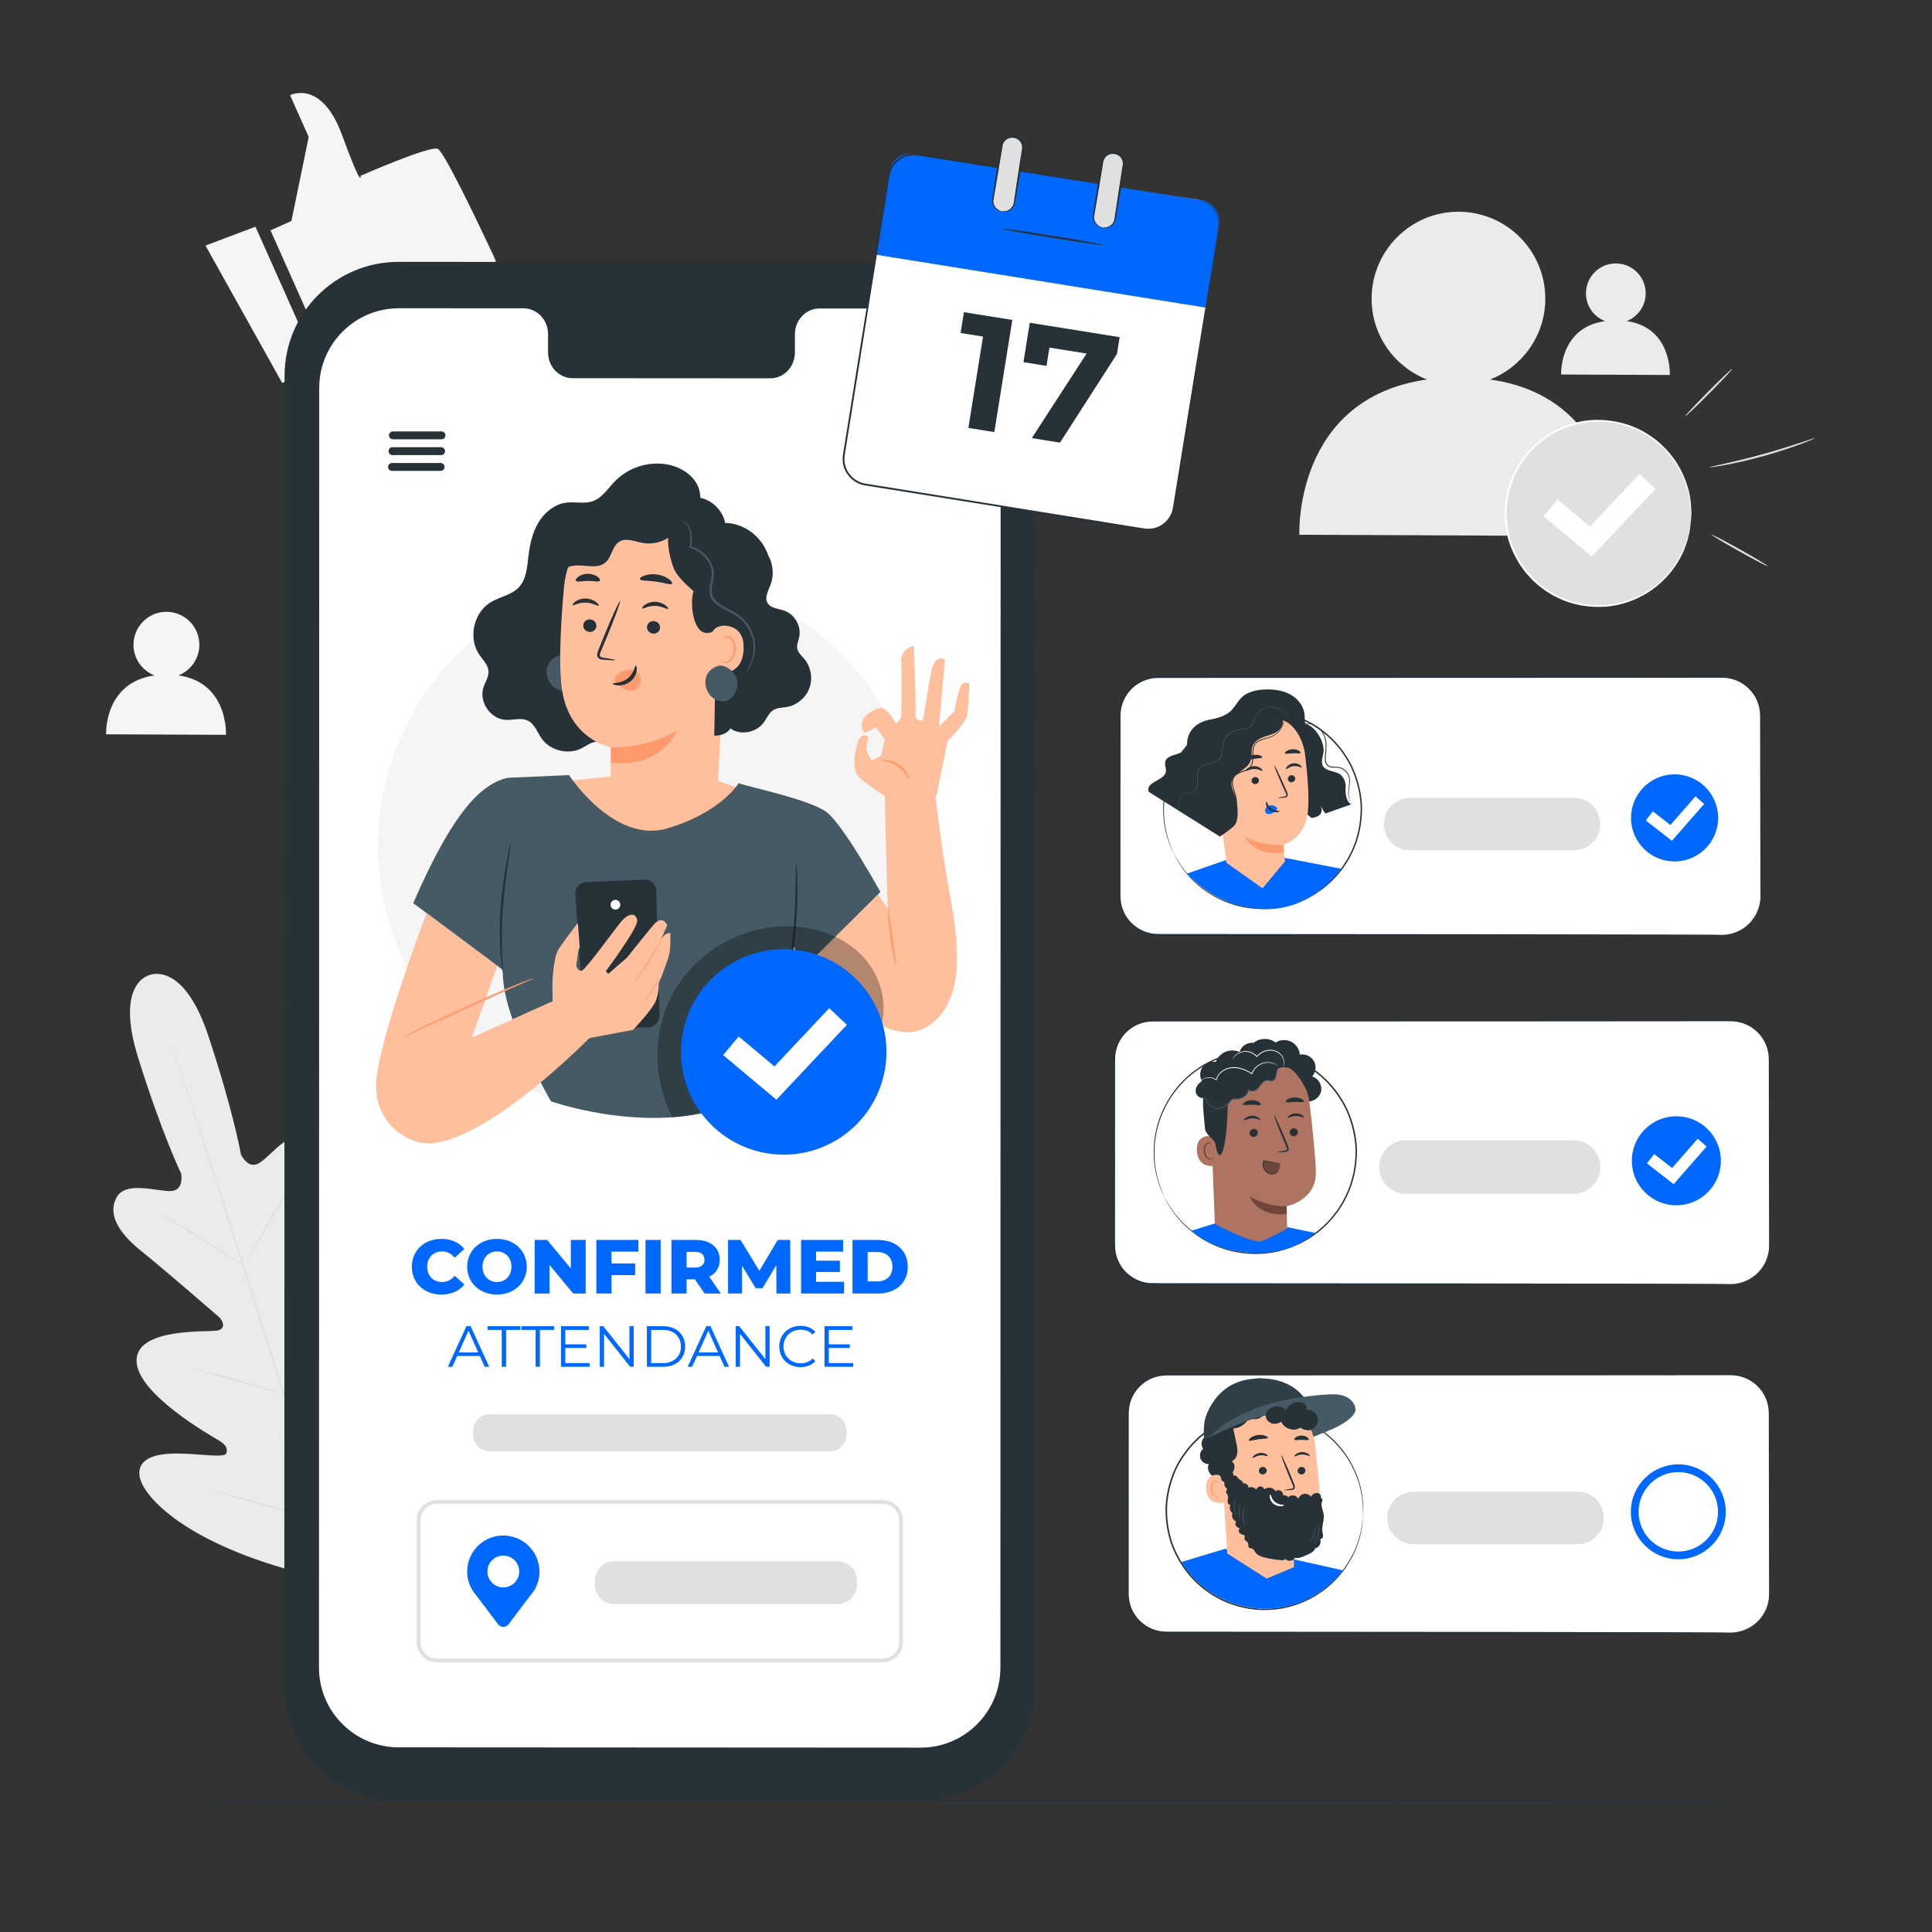 <svg width="130" height="130" viewBox="0 0 130 130" fill="none" xmlns="http://www.w3.org/2000/svg">
<rect x="0" y="0" width="130" height="130" fill="#333333" stroke="none"/>
<path d="M100.267 25.536C102.43 24.684 103.968 22.591 103.98 20.124C103.994 16.893 101.39 14.262 98.162 14.248C94.936 14.234 92.308 16.842 92.293 20.073C92.282 22.563 93.831 24.681 96.017 25.536C87.024 26.808 87.432 35.983 87.432 35.983L108.697 36.075C108.697 36.075 109.182 26.8 100.267 25.536Z" fill="#EBEBEB"/>
<path d="M113.794 34.605C113.829 31.159 111.062 28.338 107.616 28.303C104.17 28.269 101.349 31.035 101.314 34.482C101.28 37.928 104.046 40.749 107.493 40.783C110.939 40.818 113.76 38.051 113.794 34.605Z" fill="#E0E0E0"/>
<path d="M113.753 35.219C113.751 35.219 113.751 35.185 113.752 35.118C113.755 35.044 113.758 34.946 113.763 34.821C113.766 34.756 113.769 34.683 113.772 34.603C113.772 34.523 113.764 34.435 113.76 34.34C113.749 34.15 113.744 33.93 113.697 33.687C113.639 33.197 113.474 32.608 113.185 31.972C112.893 31.338 112.446 30.661 111.804 30.058C111.164 29.46 110.333 28.92 109.338 28.631C108.35 28.35 107.209 28.258 106.082 28.553C105.797 28.611 105.524 28.719 105.244 28.819C104.975 28.944 104.694 29.056 104.439 29.221C104.171 29.365 103.929 29.556 103.678 29.738C103.447 29.944 103.206 30.144 103 30.384C102.58 30.852 102.2 31.381 101.94 31.98C101.673 32.575 101.495 33.217 101.414 33.882C101.351 34.549 101.387 35.215 101.52 35.853C101.646 36.494 101.904 37.093 102.214 37.64C102.364 37.919 102.557 38.166 102.738 38.417C102.945 38.648 103.14 38.886 103.371 39.084C103.585 39.301 103.835 39.47 104.071 39.65C104.323 39.807 104.567 39.971 104.833 40.089C105.871 40.618 107.005 40.773 108.031 40.709C109.065 40.64 109.992 40.291 110.745 39.843C111.501 39.392 112.083 38.826 112.504 38.269C112.922 37.709 113.209 37.169 113.371 36.703C113.468 36.475 113.521 36.262 113.571 36.079C113.596 35.987 113.623 35.903 113.64 35.824C113.654 35.746 113.666 35.674 113.677 35.609C113.7 35.486 113.717 35.39 113.731 35.318C113.743 35.253 113.751 35.219 113.753 35.219C113.756 35.22 113.753 35.254 113.744 35.32C113.734 35.393 113.721 35.491 113.704 35.615C113.695 35.68 113.684 35.753 113.672 35.832C113.657 35.911 113.632 35.996 113.61 36.089C113.563 36.275 113.514 36.491 113.42 36.722C113.264 37.195 112.982 37.744 112.564 38.315C112.143 38.883 111.559 39.462 110.794 39.926C110.032 40.385 109.091 40.746 108.039 40.821C106.995 40.891 105.839 40.738 104.778 40.202C104.506 40.081 104.256 39.915 103.998 39.755C103.757 39.573 103.501 39.4 103.282 39.18C103.046 38.977 102.846 38.735 102.635 38.499C102.449 38.243 102.252 37.991 102.098 37.707C101.781 37.148 101.517 36.537 101.387 35.882C101.251 35.23 101.213 34.549 101.278 33.868C101.36 33.188 101.543 32.532 101.816 31.924C102.083 31.313 102.471 30.772 102.901 30.295C103.112 30.05 103.358 29.846 103.595 29.636C103.851 29.451 104.098 29.257 104.372 29.11C104.633 28.941 104.92 28.828 105.195 28.701C105.481 28.6 105.76 28.491 106.051 28.432C107.203 28.135 108.364 28.232 109.37 28.524C110.381 28.823 111.223 29.376 111.869 29.988C112.517 30.605 112.963 31.296 113.253 31.94C113.539 32.587 113.697 33.184 113.748 33.68C113.791 33.926 113.793 34.147 113.799 34.339C113.801 34.434 113.807 34.523 113.805 34.603C113.799 34.683 113.793 34.756 113.789 34.822C113.779 34.947 113.771 35.045 113.765 35.119C113.76 35.186 113.756 35.22 113.753 35.219Z" fill="white"/>
<path d="M107.106 37.453L103.869 34.742L104.815 33.612L106.986 35.431L110.314 31.893L111.387 32.903L107.106 37.453Z" fill="white"/>
<path d="M116.555 24.819C116.582 24.845 115.896 25.58 115.024 26.461C114.152 27.341 113.423 28.034 113.397 28.007C113.37 27.981 114.056 27.246 114.928 26.365C115.8 25.485 116.529 24.793 116.555 24.819Z" fill="#E0E0E0"/>
<path d="M122.125 29.482C122.128 29.49 122.034 29.535 121.862 29.608C121.69 29.681 121.438 29.78 121.124 29.896C120.498 30.128 119.621 30.421 118.637 30.694C117.653 30.966 116.75 31.165 116.093 31.288C115.764 31.349 115.497 31.394 115.312 31.419C115.127 31.445 115.024 31.455 115.022 31.446C115.02 31.437 115.12 31.41 115.302 31.368C115.513 31.32 115.77 31.262 116.073 31.194C116.724 31.048 117.62 30.834 118.601 30.564C119.581 30.292 120.459 30.014 121.093 29.806C121.388 29.708 121.639 29.626 121.844 29.558C122.021 29.501 122.121 29.473 122.125 29.482Z" fill="#E0E0E0"/>
<path d="M118.951 38.096C118.933 38.128 118.072 37.681 117.029 37.097C115.986 36.512 115.155 36.013 115.173 35.98C115.191 35.947 116.052 36.394 117.095 36.979C118.138 37.563 118.969 38.063 118.951 38.096Z" fill="#E0E0E0"/>
<path d="M109.459 21.607C110.202 21.315 110.731 20.595 110.735 19.747C110.74 18.635 109.845 17.731 108.735 17.726C107.625 17.721 106.721 18.618 106.716 19.729C106.713 20.585 107.245 21.314 107.997 21.607C104.905 22.045 105.045 25.2 105.045 25.2L112.357 25.232C112.357 25.232 112.524 22.042 109.459 21.607Z" fill="#EBEBEB"/>
<path d="M10.091 65.602C10.091 65.602 7.693 66.047 9.3 71.19C10.908 76.334 12.187 78.964 12.187 78.964C12.187 78.964 12.426 80.135 11.459 80.144C10.492 80.153 8.486 79.475 7.868 80.532C7.227 81.629 7.894 82.883 9.473 84.153C11.052 85.424 14.408 88.332 14.71 88.596C15.007 88.856 15.25 89.423 14.592 89.534C13.935 89.644 9.21 89.323 9.188 91.541C9.167 93.759 14.156 96.586 14.696 96.905C15.235 97.224 15.331 97.49 15.228 97.795C15.125 98.099 13.547 97.844 12.2 97.807C10.852 97.77 9.282 97.96 9.379 99.24C9.475 100.521 12.174 103.64 19.707 105.698L23.262 106.426L25.735 103.786C30.68 97.817 31.055 93.734 30.384 92.634C29.713 91.534 28.32 92.272 27.241 93.069C26.163 93.867 25.024 94.973 24.762 94.783C24.5 94.593 24.422 94.322 24.676 93.754C24.929 93.186 27.346 88.038 26.029 86.239C24.712 84.441 21.043 87.393 20.441 87.677C19.839 87.962 19.705 87.36 19.796 86.979C19.888 86.591 20.923 82.307 21.468 80.371C22.013 78.435 21.823 77.031 20.657 76.501C19.533 75.989 18.293 77.685 17.498 78.228C16.703 78.771 16.212 77.679 16.212 77.679C16.212 77.679 15.716 74.804 14.014 69.69C12.313 64.576 10.044 65.614 10.044 65.614" fill="#EBEBEB"/>
<path d="M23.299 107.286C22.065 103.526 19.984 96.806 18.168 91.045C16.352 85.287 14.703 80.074 13.488 76.308C12.879 74.428 12.386 72.906 12.044 71.849C11.875 71.326 11.743 70.918 11.652 70.636C11.61 70.5 11.576 70.395 11.553 70.32C11.531 70.248 11.523 70.211 11.523 70.211C11.523 70.211 11.538 70.246 11.563 70.316C11.59 70.391 11.626 70.495 11.673 70.629C11.769 70.909 11.908 71.315 12.085 71.835C12.442 72.883 12.947 74.403 13.563 76.284C14.798 80.044 16.459 85.253 18.275 91.012C20.092 96.773 22.16 103.496 23.375 107.263" fill="#E0E0E0"/>
<path d="M10.635 81.593C10.639 81.587 10.723 81.626 10.872 81.704C11.021 81.781 11.234 81.9 11.495 82.048C12.017 82.345 12.728 82.775 13.503 83.262C14.266 83.745 14.955 84.182 15.483 84.517C15.722 84.666 15.923 84.792 16.085 84.893C16.228 84.982 16.305 85.034 16.301 85.04C16.297 85.047 16.213 85.008 16.063 84.931C15.914 84.853 15.701 84.735 15.441 84.584C14.922 84.281 14.217 83.843 13.442 83.356C12.676 82.878 11.984 82.446 11.454 82.115C11.214 81.967 11.012 81.842 10.85 81.742C10.707 81.652 10.631 81.6 10.635 81.593Z" fill="#E0E0E0"/>
<path d="M16.585 84.857C16.558 84.842 17.392 83.36 18.448 81.547C19.504 79.734 20.382 78.277 20.409 78.292C20.436 78.308 19.602 79.789 18.546 81.603C17.49 83.415 16.612 84.873 16.585 84.857Z" fill="#E0E0E0"/>
<path d="M18.969 93.826C18.964 93.82 19.03 93.752 19.153 93.633C19.294 93.5 19.47 93.333 19.678 93.136C20.121 92.715 20.729 92.131 21.377 91.462C22.026 90.795 22.592 90.171 22.998 89.716C23.19 89.502 23.351 89.322 23.48 89.177C23.594 89.05 23.661 88.983 23.667 88.988C23.673 88.993 23.618 89.07 23.514 89.205C23.41 89.34 23.255 89.532 23.059 89.766C22.668 90.235 22.109 90.869 21.458 91.539C20.809 92.209 20.189 92.786 19.732 93.193C19.503 93.395 19.315 93.557 19.183 93.665C19.05 93.774 18.974 93.832 18.969 93.826Z" fill="#E0E0E0"/>
<path d="M12.927 92.041C12.929 92.034 13.015 92.05 13.17 92.087C13.348 92.132 13.565 92.187 13.822 92.252C14.372 92.396 15.129 92.603 15.963 92.838C16.797 93.073 17.551 93.292 18.095 93.456C18.348 93.534 18.562 93.601 18.737 93.655C18.888 93.704 18.971 93.735 18.968 93.743C18.966 93.75 18.88 93.733 18.725 93.697C18.548 93.652 18.33 93.596 18.073 93.531C17.523 93.387 16.766 93.18 15.932 92.945C15.098 92.71 14.344 92.491 13.801 92.328C13.548 92.249 13.333 92.182 13.158 92.128C13.007 92.079 12.925 92.048 12.927 92.041Z" fill="#E0E0E0"/>
<path d="M14.01 100.223C14.012 100.215 14.123 100.238 14.321 100.284C14.539 100.339 14.82 100.409 15.158 100.493C15.863 100.674 16.835 100.932 17.907 101.223C18.979 101.514 19.948 101.784 20.648 101.984C20.982 102.082 21.26 102.164 21.475 102.227C21.67 102.287 21.777 102.324 21.775 102.331C21.773 102.338 21.662 102.316 21.464 102.269C21.246 102.215 20.965 102.145 20.627 102.06C19.922 101.879 18.95 101.622 17.877 101.33C16.805 101.039 15.836 100.77 15.137 100.569C14.803 100.471 14.525 100.389 14.309 100.326C14.115 100.267 14.008 100.23 14.01 100.223Z" fill="#E0E0E0"/>
<path d="M21.604 102.23C21.598 102.224 21.679 102.135 21.83 101.98C21.996 101.811 22.212 101.59 22.473 101.325C23.014 100.771 23.759 100.004 24.558 99.134C25.358 98.265 26.061 97.46 26.565 96.873C26.808 96.591 27.009 96.358 27.164 96.179C27.306 96.015 27.387 95.927 27.393 95.932C27.399 95.937 27.329 96.034 27.198 96.206C27.066 96.378 26.872 96.624 26.627 96.923C26.137 97.523 25.443 98.338 24.641 99.209C23.842 100.08 23.086 100.84 22.529 101.38C22.25 101.65 22.022 101.866 21.861 102.011C21.7 102.157 21.609 102.235 21.604 102.23Z" fill="#E0E0E0"/>
<path d="M18.201 15.498L19.609 14.87L20.772 9.217L19.518 6.406C19.518 6.406 21.635 5.301 23.02 9.096C24.406 12.89 24.265 11.83 24.265 11.83C24.265 11.83 28.894 9.786 29.457 10.016C29.866 10.184 32.04 14.717 33.199 17.186C33.782 18.428 33.533 19.936 32.5 20.753C32.353 20.869 32.197 20.968 32.032 21.041C30.88 21.555 24.573 23.245 24.573 23.245L22.14 24.33L18.201 15.498Z" fill="#F5F5F5"/>
<path d="M13.826 16.524L18.988 25.768L21.399 24.693L17.19 15.256L13.826 16.524Z" fill="#F5F5F5"/>
<path d="M12.007 45.447C12.826 45.124 13.41 44.331 13.414 43.395C13.42 42.17 12.432 41.172 11.208 41.167C9.984 41.162 8.987 42.151 8.982 43.376C8.978 44.32 9.565 45.123 10.394 45.447C6.984 45.93 7.139 49.409 7.139 49.409L15.203 49.444C15.203 49.444 15.387 45.927 12.007 45.447Z" fill="#F5F5F5"/>
<path d="M118.417 121.179C118.417 121.216 94.383 121.247 64.743 121.247C35.092 121.247 11.063 121.216 11.063 121.179C11.063 121.142 35.092 121.111 64.743 121.111C94.383 121.111 118.417 121.142 118.417 121.179Z" fill="#263238"/>
<path d="M61.977 121.179L26.792 121.158C22.56 121.156 19.131 117.724 19.132 113.493L19.149 25.283C19.15 21.049 22.584 17.618 26.818 17.62L62.003 17.641C66.235 17.644 69.664 21.075 69.663 25.307L69.645 113.516C69.645 117.75 66.211 121.181 61.977 121.179Z" fill="#263238"/>
<path d="M61.966 20.761L55.144 20.757C54.23 20.757 53.488 21.532 53.488 22.488L53.487 23.725C53.487 24.681 52.745 25.457 51.83 25.456L38.533 25.448C37.618 25.448 36.877 24.672 36.877 23.716L36.877 22.478C36.877 21.522 36.136 20.746 35.221 20.746L32.822 20.744L26.851 20.741C23.886 20.739 21.481 23.142 21.48 26.107L21.464 112.206C21.463 115.17 23.864 117.573 26.828 117.575L61.943 117.595C64.908 117.597 67.313 115.194 67.314 112.228L67.331 26.13C67.331 23.166 64.929 20.763 61.966 20.761Z" fill="white"/>
<path d="M59.404 111.853H29.391C28.645 111.853 28.038 111.246 28.038 110.5V102.291C28.038 101.544 28.645 100.937 29.391 100.937H59.404C60.15 100.937 60.757 101.544 60.757 102.291V110.5C60.757 111.246 60.15 111.853 59.404 111.853ZM29.391 101.197C28.788 101.197 28.298 101.688 28.298 102.291V110.5C28.298 111.102 28.788 111.593 29.391 111.593H59.404C60.007 111.593 60.497 111.102 60.497 110.5V102.291C60.497 101.688 60.007 101.197 59.404 101.197H29.391Z" fill="#E0E0E0"/>
<path d="M36.298 105.754C36.298 104.257 34.946 103.076 33.396 103.367C32.421 103.55 31.645 104.346 31.474 105.322C31.367 105.933 31.493 106.508 31.772 106.982H31.771L31.778 106.991C31.871 107.148 31.988 107.26 32.105 107.425L33.517 109.295C33.693 109.527 34.042 109.527 34.218 109.295L35.606 107.456C35.606 107.456 35.865 107.147 35.959 106.988L35.964 106.982H35.963C36.175 106.621 36.298 106.202 36.298 105.754ZM33.867 106.812C33.276 106.812 32.797 106.333 32.797 105.742C32.797 105.151 33.276 104.672 33.867 104.672C34.458 104.672 34.937 105.151 34.937 105.742C34.937 106.333 34.458 106.812 33.867 106.812Z" fill="#0068FF"/>
<path d="M56.369 107.935H41.323C40.612 107.935 40.035 107.358 40.035 106.647V106.336C40.035 105.625 40.612 105.049 41.323 105.049H56.369C57.08 105.049 57.657 105.625 57.657 106.336V106.647C57.657 107.358 57.08 107.935 56.369 107.935Z" fill="#E0E0E0"/>
<path d="M27.713 85.235C27.713 84.138 28.553 83.361 29.696 83.361C30.36 83.361 30.896 83.603 31.246 84.04L30.597 84.627C30.37 84.354 30.092 84.205 29.747 84.205C29.155 84.205 28.743 84.617 28.743 85.235C28.743 85.853 29.155 86.265 29.747 86.265C30.092 86.265 30.37 86.116 30.597 85.843L31.246 86.43C30.895 86.868 30.36 87.109 29.696 87.109C28.553 87.109 27.713 86.332 27.713 85.235Z" fill="#0068FF"/>
<path d="M31.436 85.235C31.436 84.154 32.286 83.361 33.44 83.361C34.593 83.361 35.443 84.154 35.443 85.235C35.443 86.317 34.593 87.109 33.44 87.109C32.286 87.109 31.436 86.317 31.436 85.235ZM34.413 85.235C34.413 84.612 33.985 84.205 33.44 84.205C32.894 84.205 32.466 84.612 32.466 85.235C32.466 85.858 32.894 86.265 33.44 86.265C33.986 86.265 34.413 85.858 34.413 85.235Z" fill="#0068FF"/>
<path d="M39.408 83.433V87.037H38.568L36.977 85.116V87.037H35.978V83.433H36.818L38.409 85.353V83.433H39.408Z" fill="#0068FF"/>
<path d="M41.148 84.22V85.013H42.739V85.801H41.148V87.037H40.128V83.433H42.956V84.22H41.148Z" fill="#0068FF"/>
<path d="M43.434 83.433H44.454V87.037H43.434V83.433Z" fill="#0068FF"/>
<path d="M46.756 86.08H46.2V87.037H45.18V83.433H46.828C47.811 83.433 48.429 83.943 48.429 84.767C48.429 85.297 48.172 85.688 47.724 85.905L48.502 87.037H47.41L46.756 86.08ZM46.766 84.236H46.2V85.292H46.766C47.188 85.292 47.4 85.096 47.4 84.766C47.4 84.432 47.188 84.236 46.766 84.236Z" fill="#0068FF"/>
<path d="M52.245 87.037L52.235 85.127L51.308 86.682H50.854L49.933 85.178V87.037H48.99V83.433H49.83L51.096 85.513L52.332 83.433H53.172L53.182 87.037H52.245Z" fill="#0068FF"/>
<path d="M56.797 86.249V87.037H53.903V83.433H56.73V84.22H54.912V84.828H56.514V85.59H54.912V86.249H56.797Z" fill="#0068FF"/>
<path d="M57.363 83.433H59.068C60.263 83.433 61.081 84.128 61.081 85.235C61.081 86.342 60.263 87.037 59.068 87.037H57.363V83.433ZM59.026 86.224C59.639 86.224 60.051 85.858 60.051 85.235C60.051 84.612 59.639 84.246 59.026 84.246H58.383V86.224H59.026V86.224Z" fill="#0068FF"/>
<path d="M32.285 91.238H30.764L30.436 91.967H30.136L31.384 89.237H31.669L32.917 91.967H32.612L32.285 91.238ZM32.18 91.004L31.525 89.538L30.869 91.004H32.18Z" fill="#0068FF"/>
<path d="M33.763 89.487H32.803V89.237H35.011V89.487H34.051V91.967H33.763V89.487Z" fill="#0068FF"/>
<path d="M36.04 89.487H35.081V89.237H37.288V89.487H36.329V91.967H36.04V89.487Z" fill="#0068FF"/>
<path d="M39.679 91.718V91.967H37.748V89.237H39.62V89.487H38.037V90.458H39.449V90.704H38.037V91.718H39.679Z" fill="#0068FF"/>
<path d="M42.639 89.237V91.967H42.401L40.646 89.752V91.967H40.357V89.237H40.595L42.354 91.453V89.237H42.639Z" fill="#0068FF"/>
<path d="M43.528 89.237H44.639C45.513 89.237 46.102 89.799 46.102 90.602C46.102 91.406 45.513 91.967 44.639 91.967H43.528V89.237ZM44.624 91.718C45.349 91.718 45.817 91.257 45.817 90.602C45.817 89.947 45.349 89.487 44.624 89.487H43.816V91.718H44.624Z" fill="#0068FF"/>
<path d="M48.422 91.238H46.901L46.573 91.967H46.273L47.521 89.237H47.806L49.054 91.967H48.749L48.422 91.238ZM48.316 91.004L47.661 89.538L47.006 91.004H48.316Z" fill="#0068FF"/>
<path d="M51.787 89.237V91.967H51.549L49.794 89.752V91.967H49.506V89.237H49.743L51.502 91.453V89.237H51.787Z" fill="#0068FF"/>
<path d="M52.434 90.602C52.434 89.803 53.043 89.214 53.866 89.214C54.263 89.214 54.622 89.347 54.864 89.612L54.681 89.795C54.458 89.569 54.185 89.471 53.874 89.471C53.215 89.471 52.719 89.955 52.719 90.602C52.719 91.25 53.215 91.733 53.874 91.733C54.186 91.733 54.458 91.636 54.681 91.406L54.864 91.589C54.622 91.854 54.263 91.991 53.862 91.991C53.043 91.991 52.434 91.402 52.434 90.602Z" fill="#0068FF"/>
<path d="M57.411 91.718V91.967H55.48V89.237H57.352V89.487H55.769V90.458H57.181V90.704H55.769V91.718H57.411Z" fill="#0068FF"/>
<path d="M55.853 97.647H32.941C32.329 97.647 31.832 97.15 31.832 96.537V96.269C31.832 95.656 32.329 95.159 32.941 95.159H55.853C56.466 95.159 56.963 95.656 56.963 96.269V96.537C56.963 97.15 56.466 97.647 55.853 97.647Z" fill="#E0E0E0"/>
<path d="M29.709 29.559H26.437C26.29 29.559 26.172 29.441 26.172 29.295C26.172 29.149 26.29 29.03 26.437 29.03H29.709C29.855 29.03 29.974 29.149 29.974 29.295C29.974 29.441 29.855 29.559 29.709 29.559Z" fill="#263238"/>
<path d="M29.679 30.622H26.407C26.261 30.622 26.142 30.503 26.142 30.357C26.142 30.211 26.261 30.092 26.407 30.092H29.679C29.826 30.092 29.944 30.211 29.944 30.357C29.944 30.503 29.826 30.622 29.679 30.622Z" fill="#263238"/>
<path d="M29.65 31.684H26.378C26.231 31.684 26.113 31.566 26.113 31.419C26.113 31.273 26.231 31.155 26.378 31.155H29.65C29.796 31.155 29.915 31.273 29.915 31.419C29.915 31.566 29.796 31.684 29.65 31.684Z" fill="#263238"/>
<path d="M80.549 13.418L61.785 10.405C60.837 10.253 59.945 10.899 59.793 11.846L56.781 30.611C56.629 31.559 57.274 32.45 58.222 32.602L58.783 32.693L64.005 33.53L76.987 35.614C77.935 35.766 78.826 35.121 78.978 34.173L81.99 15.409C82.142 14.461 81.497 13.57 80.549 13.418Z" fill="white"/>
<path d="M58.944 17.139L81.141 20.702L82.026 15.187C82.159 14.362 81.597 13.586 80.772 13.454L61.502 10.36C60.71 10.233 59.966 10.772 59.839 11.563L58.944 17.139Z" fill="#0068FF"/>
<path d="M68.117 21.528L66.906 29.074L65.159 28.794L66.145 22.649L64.636 22.407L64.861 21.006L68.117 21.528Z" fill="#263238"/>
<path d="M75.339 22.688L75.157 23.82L71.325 29.784L69.428 29.479L73.116 23.791L70.615 23.39L70.418 24.619L68.866 24.369L69.291 21.718L75.339 22.688Z" fill="#263238"/>
<path d="M67.429 15.39C67.422 15.429 68.942 15.706 70.823 16.008C72.705 16.31 74.235 16.523 74.241 16.483C74.248 16.444 72.728 16.168 70.846 15.866C68.965 15.564 67.435 15.351 67.429 15.39Z" fill="#263238"/>
<path d="M80.549 13.418C80.549 13.418 80.625 13.425 80.769 13.463C80.912 13.501 81.125 13.581 81.357 13.759C81.584 13.938 81.834 14.224 81.957 14.637C82.018 14.841 82.047 15.075 82.021 15.32C81.992 15.564 81.946 15.818 81.905 16.091C81.56 18.266 81.062 21.409 80.448 25.292C80.138 27.234 79.799 29.361 79.436 31.645C79.345 32.216 79.252 32.797 79.158 33.386C79.108 33.682 79.069 33.977 79.01 34.28C78.948 34.587 78.794 34.875 78.582 35.11C78.365 35.341 78.088 35.524 77.778 35.613C77.472 35.715 77.131 35.703 76.821 35.644C76.195 35.544 75.561 35.443 74.92 35.34C69.785 34.517 64.14 33.613 58.215 32.663C57.439 32.55 56.797 31.881 56.713 31.111C56.685 30.921 56.703 30.726 56.731 30.542L56.818 29.996C56.877 29.632 56.935 29.27 56.993 28.909C57.225 27.466 57.453 26.044 57.678 24.647C58.128 21.853 58.561 19.158 58.975 16.591C59.182 15.307 59.383 14.056 59.579 12.839C59.629 12.535 59.677 12.233 59.725 11.934C59.747 11.785 59.784 11.629 59.836 11.484C59.896 11.341 59.963 11.2 60.057 11.078C60.233 10.825 60.483 10.632 60.754 10.499C61.029 10.375 61.333 10.316 61.63 10.338C63.925 10.691 66.043 11.046 67.987 11.357C71.867 11.988 75.007 12.499 77.181 12.852C78.264 13.031 79.105 13.17 79.68 13.265C79.963 13.313 80.18 13.35 80.329 13.376C80.475 13.402 80.549 13.418 80.549 13.418C80.549 13.418 80.474 13.41 80.327 13.388C80.177 13.366 79.96 13.333 79.675 13.29C79.1 13.2 78.257 13.069 77.173 12.9C74.997 12.556 71.855 12.058 67.972 11.443C66.032 11.138 63.899 10.787 61.623 10.439C61.343 10.42 61.056 10.476 60.797 10.594C60.542 10.719 60.307 10.901 60.142 11.14C60.053 11.255 59.991 11.388 59.934 11.522C59.885 11.661 59.852 11.8 59.83 11.951C59.782 12.251 59.734 12.553 59.685 12.857C59.491 14.073 59.291 15.325 59.086 16.609C58.675 19.177 58.243 21.873 57.796 24.667C57.572 26.064 57.344 27.486 57.112 28.929C57.054 29.29 56.997 29.652 56.938 30.016C56.891 30.381 56.785 30.743 56.834 31.097C56.912 31.813 57.51 32.437 58.233 32.543C64.158 33.496 69.802 34.403 74.937 35.229C75.579 35.333 76.212 35.435 76.838 35.535C77.148 35.594 77.454 35.603 77.746 35.509C78.037 35.426 78.298 35.255 78.501 35.038C78.701 34.817 78.846 34.547 78.906 34.258C78.962 33.966 79.004 33.664 79.054 33.37C79.149 32.78 79.243 32.2 79.335 31.629C79.704 29.347 80.048 27.22 80.362 25.279C80.993 21.399 81.504 18.258 81.858 16.084C81.9 15.813 81.949 15.556 81.979 15.316C82.006 15.077 81.98 14.849 81.922 14.648C81.805 14.242 81.563 13.958 81.341 13.779C81.115 13.601 80.907 13.517 80.766 13.476C80.696 13.45 80.64 13.444 80.604 13.433C80.568 13.424 80.549 13.418 80.549 13.418Z" fill="#263238"/>
<path d="M67.399 14.218L67.447 14.226C67.832 14.288 68.195 14.025 68.257 13.639L68.838 10.023C68.9 9.637 68.637 9.274 68.251 9.212L68.204 9.204C67.818 9.142 67.455 9.405 67.393 9.791L66.813 13.408C66.751 13.793 67.013 14.156 67.399 14.218Z" fill="#E0E0E0"/>
<path d="M67.399 14.218C67.408 14.2 67.216 14.199 67.016 13.983C66.921 13.877 66.837 13.708 66.845 13.505C66.867 13.305 66.92 13.059 66.963 12.796C67.053 12.259 67.16 11.63 67.277 10.937C67.335 10.586 67.395 10.218 67.458 9.838C67.48 9.658 67.571 9.497 67.718 9.389C67.865 9.282 68.05 9.244 68.24 9.283C68.423 9.312 68.586 9.424 68.68 9.576C68.778 9.732 68.796 9.909 68.755 10.095C68.695 10.476 68.638 10.844 68.583 11.195C68.477 11.891 68.381 12.521 68.299 13.06C68.28 13.192 68.261 13.318 68.243 13.439C68.224 13.559 68.217 13.673 68.182 13.766C68.113 13.956 67.971 14.08 67.844 14.144C67.576 14.268 67.397 14.197 67.399 14.218C67.398 14.223 67.438 14.236 67.518 14.248C67.597 14.257 67.722 14.255 67.867 14.195C68.008 14.134 68.171 14.006 68.257 13.794C68.301 13.687 68.311 13.571 68.334 13.453C68.355 13.334 68.377 13.208 68.4 13.076C68.49 12.539 68.596 11.91 68.714 11.216C68.771 10.866 68.832 10.498 68.894 10.117C68.94 9.928 68.923 9.684 68.802 9.501C68.687 9.314 68.487 9.176 68.263 9.141C68.052 9.096 67.808 9.141 67.633 9.274C67.454 9.401 67.342 9.612 67.318 9.815C67.259 10.196 67.201 10.564 67.146 10.915C67.04 11.611 66.944 12.241 66.862 12.78C66.826 13.048 66.781 13.279 66.765 13.503C66.763 13.731 66.866 13.912 66.975 14.021C67.085 14.133 67.201 14.18 67.278 14.202C67.356 14.224 67.399 14.221 67.399 14.218Z" fill="#263238"/>
<path d="M74.175 15.306L74.223 15.313C74.609 15.375 74.972 15.113 75.034 14.727L75.614 11.11C75.676 10.725 75.414 10.362 75.028 10.3L74.98 10.292C74.595 10.23 74.232 10.492 74.17 10.878L73.589 14.495C73.527 14.881 73.79 15.244 74.175 15.306Z" fill="#E0E0E0"/>
<path d="M74.175 15.306C74.185 15.288 73.993 15.287 73.792 15.071C73.697 14.964 73.613 14.796 73.621 14.593C73.643 14.392 73.697 14.146 73.739 13.884C73.83 13.347 73.936 12.718 74.053 12.024C74.111 11.673 74.171 11.306 74.234 10.926C74.256 10.746 74.347 10.584 74.493 10.477C74.641 10.37 74.826 10.331 75.016 10.37C75.199 10.399 75.362 10.511 75.456 10.664C75.554 10.82 75.572 10.997 75.531 11.183C75.471 11.564 75.414 11.932 75.359 12.283C75.253 12.979 75.157 13.609 75.075 14.148C75.056 14.28 75.037 14.406 75.019 14.526C75 14.647 74.993 14.761 74.958 14.853C74.889 15.044 74.747 15.168 74.62 15.232C74.352 15.355 74.173 15.285 74.175 15.306C74.175 15.31 74.214 15.323 74.294 15.335C74.374 15.345 74.498 15.343 74.643 15.283C74.785 15.222 74.947 15.093 75.033 14.882C75.077 14.775 75.087 14.658 75.11 14.541C75.131 14.421 75.153 14.295 75.176 14.164C75.266 13.627 75.373 12.998 75.49 12.304C75.547 11.953 75.608 11.586 75.67 11.205C75.716 11.016 75.699 10.772 75.578 10.589C75.463 10.402 75.263 10.263 75.039 10.229C74.828 10.183 74.584 10.229 74.409 10.361C74.231 10.489 74.118 10.7 74.095 10.903C74.035 11.284 73.977 11.652 73.922 12.003C73.816 12.699 73.72 13.329 73.638 13.868C73.602 14.136 73.557 14.367 73.541 14.591C73.54 14.819 73.642 15 73.751 15.109C73.861 15.221 73.978 15.267 74.054 15.29C74.132 15.311 74.175 15.309 74.175 15.306Z" fill="#263238"/>
<path d="M116.462 109.855H78.486C77.048 109.855 75.882 108.689 75.882 107.251V95.086C75.882 93.648 77.048 92.482 78.486 92.482H116.462C117.9 92.482 119.066 93.648 119.066 95.086V107.251C119.066 108.689 117.9 109.855 116.462 109.855Z" fill="white"/>
<path d="M116.462 109.855C116.462 109.855 116.487 109.851 116.538 109.848C116.588 109.843 116.663 109.843 116.761 109.83C116.957 109.803 117.252 109.747 117.599 109.576C117.944 109.408 118.342 109.109 118.644 108.63C118.794 108.393 118.92 108.111 118.984 107.793C119.057 107.475 119.038 107.126 119.039 106.757C119.036 105.281 119.032 103.475 119.028 101.38C119.026 100.332 119.024 99.211 119.023 98.023C119.022 97.428 119.021 96.817 119.02 96.19C119.02 95.876 119.02 95.558 119.019 95.236C119.022 94.915 118.994 94.597 118.889 94.288C118.689 93.672 118.234 93.124 117.629 92.817C117.328 92.662 116.992 92.567 116.647 92.543C116.303 92.525 115.94 92.539 115.582 92.535C114.142 92.536 112.644 92.537 111.093 92.539C107.99 92.541 104.675 92.543 101.187 92.545C94.21 92.547 86.54 92.549 78.489 92.55C77.998 92.554 77.511 92.694 77.103 92.962C76.695 93.229 76.367 93.613 76.17 94.056C76.077 94.278 76 94.51 75.975 94.751C75.943 94.988 75.95 95.234 75.95 95.483C75.95 95.976 75.95 96.468 75.95 96.959C75.949 98.919 75.949 100.852 75.948 102.75C75.948 103.699 75.948 104.64 75.948 105.572C75.948 106.038 75.947 106.501 75.947 106.963C75.934 107.425 75.977 107.872 76.166 108.282C76.522 109.104 77.335 109.683 78.202 109.775C78.417 109.795 78.64 109.793 78.863 109.792C79.085 109.792 79.306 109.793 79.527 109.793C79.968 109.793 80.407 109.793 80.843 109.793C87.821 109.799 94.104 109.804 99.381 109.808C104.656 109.817 108.925 109.824 111.879 109.829C113.353 109.835 114.497 109.839 115.277 109.842C115.663 109.845 115.959 109.847 116.161 109.849C116.36 109.85 116.462 109.855 116.462 109.855C116.462 109.855 116.36 109.86 116.161 109.862C115.959 109.864 115.664 109.866 115.277 109.869C114.498 109.872 113.353 109.876 111.879 109.882C108.926 109.887 104.657 109.894 99.382 109.903C94.104 109.907 87.821 109.912 80.844 109.918C80.407 109.918 79.969 109.918 79.527 109.918C79.306 109.918 79.085 109.919 78.863 109.919C78.642 109.919 78.418 109.922 78.189 109.901C77.277 109.805 76.423 109.198 76.048 108.334C75.849 107.91 75.803 107.419 75.817 106.963C75.817 106.501 75.817 106.038 75.816 105.572C75.816 104.64 75.816 103.699 75.816 102.75C75.815 100.851 75.815 98.919 75.814 96.958C75.814 96.468 75.814 95.976 75.814 95.482C75.815 95.237 75.806 94.987 75.84 94.733C75.867 94.479 75.948 94.235 76.046 94C76.254 93.534 76.599 93.13 77.029 92.849C77.459 92.566 77.972 92.418 78.489 92.415C86.54 92.416 94.21 92.418 101.187 92.42C104.675 92.422 107.99 92.424 111.092 92.426C112.644 92.427 114.142 92.429 115.582 92.43C115.943 92.435 116.295 92.421 116.654 92.441C117.013 92.466 117.362 92.566 117.674 92.727C118.302 93.048 118.774 93.618 118.979 94.257C119.087 94.576 119.116 94.914 119.112 95.236C119.112 95.558 119.111 95.876 119.111 96.189C119.11 96.817 119.109 97.428 119.108 98.022C119.107 99.211 119.105 100.331 119.103 101.38C119.099 103.475 119.095 105.28 119.092 106.757C119.088 107.124 119.106 107.478 119.03 107.802C118.962 108.125 118.832 108.411 118.678 108.651C118.367 109.135 117.962 109.434 117.611 109.6C117.258 109.768 116.96 109.82 116.763 109.843C116.564 109.858 116.462 109.855 116.462 109.855Z" fill="#263238"/>
<path d="M112.929 104.92C111.168 104.92 109.736 103.487 109.736 101.727C109.736 99.966 111.168 98.534 112.929 98.534C114.689 98.534 116.122 99.966 116.122 101.727C116.122 103.487 114.689 104.92 112.929 104.92ZM112.929 99.054C111.455 99.054 110.256 100.253 110.256 101.727C110.256 103.201 111.455 104.4 112.929 104.4C114.403 104.4 115.602 103.201 115.602 101.727C115.602 100.253 114.403 99.054 112.929 99.054Z" fill="#0068FF"/>
<path d="M106.153 103.907H95.12C94.144 103.907 93.353 103.116 93.353 102.14C93.353 101.164 94.144 100.373 95.12 100.373H106.153C107.129 100.373 107.92 101.164 107.92 102.14C107.92 103.116 107.129 103.907 106.153 103.907Z" fill="#E0E0E0"/>
<path d="M87.202 107.958C90.675 106.801 92.553 103.048 91.396 99.575C90.24 96.102 86.486 94.224 83.013 95.38C79.54 96.537 77.662 100.29 78.819 103.763C79.976 107.237 83.729 109.114 87.202 107.958Z" fill="white"/>
<path d="M91.716 102.099C91.716 102.099 91.713 102.062 91.713 101.991C91.713 101.916 91.712 101.811 91.712 101.676C91.712 101.606 91.713 101.529 91.713 101.444C91.709 101.359 91.697 101.266 91.688 101.165C91.67 100.964 91.654 100.731 91.594 100.474C91.511 99.956 91.311 99.338 90.975 98.674C90.636 98.013 90.131 97.312 89.422 96.699C88.714 96.092 87.806 95.555 86.735 95.293C86.466 95.237 86.195 95.163 85.91 95.143C85.769 95.129 85.627 95.105 85.483 95.098C85.339 95.097 85.194 95.095 85.047 95.093C84.974 95.093 84.9 95.088 84.827 95.093L84.605 95.112C84.458 95.127 84.308 95.135 84.159 95.155C83.864 95.215 83.56 95.255 83.267 95.356C82.966 95.431 82.68 95.558 82.386 95.676C82.243 95.743 82.104 95.822 81.961 95.894C81.816 95.963 81.682 96.052 81.547 96.141C81.269 96.307 81.02 96.521 80.762 96.726C80.525 96.956 80.278 97.18 80.069 97.445C79.643 97.962 79.263 98.542 79.013 99.192C78.756 99.837 78.596 100.529 78.54 101.24C78.503 101.953 78.572 102.661 78.743 103.334C78.906 104.01 79.208 104.635 79.564 105.203C79.736 105.493 79.952 105.748 80.157 106.006C80.387 106.243 80.606 106.487 80.861 106.688C80.983 106.794 81.104 106.9 81.239 106.987C81.371 107.077 81.498 107.174 81.632 107.258C81.908 107.413 82.175 107.577 82.463 107.69C82.741 107.828 83.038 107.907 83.323 108.005C83.468 108.045 83.615 108.071 83.76 108.105L83.977 108.153C84.049 108.168 84.122 108.172 84.195 108.182C84.341 108.199 84.485 108.216 84.628 108.233C84.772 108.245 84.916 108.24 85.058 108.244C85.342 108.261 85.621 108.223 85.895 108.202C86.991 108.081 87.961 107.666 88.742 107.156C89.525 106.64 90.116 106.011 90.538 105.399C90.956 104.785 91.235 104.197 91.385 103.695C91.478 103.448 91.523 103.219 91.567 103.022C91.589 102.923 91.613 102.832 91.628 102.748C91.638 102.664 91.648 102.587 91.657 102.518C91.675 102.384 91.688 102.28 91.698 102.206C91.708 102.135 91.716 102.099 91.716 102.099C91.716 102.099 91.715 102.135 91.709 102.206C91.702 102.281 91.691 102.385 91.678 102.52C91.671 102.59 91.663 102.667 91.653 102.752C91.641 102.837 91.618 102.928 91.598 103.027C91.556 103.226 91.514 103.457 91.423 103.706C91.278 104.214 91.003 104.808 90.585 105.431C90.165 106.051 89.571 106.691 88.782 107.216C87.996 107.736 87.016 108.16 85.905 108.287C85.628 108.309 85.346 108.348 85.057 108.332C84.913 108.328 84.768 108.333 84.622 108.322C84.477 108.305 84.33 108.288 84.183 108.271C84.109 108.261 84.034 108.257 83.961 108.243L83.741 108.195C83.594 108.161 83.445 108.134 83.298 108.093C83.008 107.995 82.708 107.916 82.426 107.777C82.133 107.662 81.861 107.497 81.581 107.34C81.445 107.254 81.315 107.157 81.181 107.065C81.044 106.977 80.921 106.87 80.797 106.763C80.538 106.559 80.315 106.312 80.082 106.072C79.873 105.809 79.653 105.551 79.478 105.257C79.117 104.681 78.809 104.046 78.643 103.359C78.469 102.675 78.399 101.957 78.436 101.233C78.493 100.511 78.656 99.807 78.918 99.152C79.172 98.493 79.558 97.903 79.991 97.379C80.203 97.11 80.454 96.883 80.695 96.65C80.958 96.442 81.211 96.225 81.494 96.058C81.63 95.967 81.767 95.877 81.914 95.807C82.059 95.734 82.2 95.654 82.346 95.588C82.644 95.468 82.935 95.339 83.24 95.264C83.538 95.162 83.846 95.123 84.145 95.063C84.296 95.042 84.449 95.035 84.598 95.02L84.823 95.001C84.897 94.996 84.972 95.002 85.046 95.001C85.195 95.004 85.342 95.006 85.488 95.008C85.634 95.016 85.778 95.04 85.921 95.055C86.209 95.076 86.484 95.151 86.756 95.209C87.84 95.479 88.757 96.026 89.47 96.644C90.184 97.267 90.69 97.977 91.027 98.647C91.36 99.319 91.556 99.944 91.634 100.466C91.691 100.725 91.703 100.96 91.719 101.162C91.726 101.264 91.737 101.357 91.739 101.443C91.736 101.528 91.734 101.606 91.733 101.676C91.728 101.811 91.725 101.916 91.723 101.991C91.72 102.063 91.716 102.099 91.716 102.099Z" fill="#263238"/>
<path d="M79.502 105.103L82.42 104.218L87.163 104.949L90.348 105.66C90.348 105.66 88.583 108.275 85.092 108.242C83.234 108.224 81.796 107.477 80.861 106.688C79.934 105.906 79.502 105.103 79.502 105.103Z" fill="#0068FF"/>
<path d="M88.858 101.532C88.843 100.642 88.663 98.81 88.481 97.154C88.285 95.374 86.755 94.042 84.964 94.094L84.786 94.099C82.871 94.267 81.944 95.987 82.164 97.897L82.578 104.532L85.232 106.221L87.073 105.446L87.052 103.717C87.052 103.717 88.888 103.377 88.858 101.532Z" fill="#FFBF9D"/>
<path d="M87.84 98.937C87.849 99.075 87.738 99.198 87.593 99.21C87.449 99.222 87.324 99.119 87.315 98.98C87.306 98.841 87.416 98.719 87.561 98.707C87.706 98.695 87.831 98.798 87.84 98.937Z" fill="#263238"/>
<path d="M88.135 97.969C88.103 98.005 87.9 97.863 87.617 97.872C87.333 97.877 87.13 98.029 87.098 97.995C87.082 97.98 87.114 97.917 87.202 97.849C87.29 97.781 87.44 97.712 87.616 97.708C87.793 97.704 87.943 97.764 88.03 97.828C88.12 97.892 88.151 97.954 88.135 97.969Z" fill="#263238"/>
<path d="M85.232 98.937C85.24 99.075 85.13 99.198 84.986 99.21C84.841 99.222 84.716 99.119 84.707 98.98C84.698 98.841 84.809 98.719 84.953 98.707C85.098 98.695 85.223 98.798 85.232 98.937Z" fill="#263238"/>
<path d="M85.309 97.972C85.282 98.01 85.063 97.891 84.783 97.931C84.502 97.966 84.316 98.139 84.281 98.109C84.264 98.096 84.288 98.03 84.369 97.952C84.448 97.875 84.59 97.791 84.765 97.767C84.94 97.744 85.096 97.788 85.19 97.842C85.285 97.897 85.323 97.954 85.309 97.972Z" fill="#263238"/>
<path d="M86.416 100.272C86.414 100.256 86.59 100.221 86.874 100.176C86.946 100.166 87.014 100.15 87.025 100.1C87.041 100.047 87.008 99.97 86.97 99.887C86.897 99.714 86.821 99.533 86.74 99.343C86.42 98.567 86.186 97.928 86.218 97.915C86.249 97.903 86.534 98.522 86.854 99.297C86.931 99.489 87.005 99.671 87.075 99.846C87.105 99.927 87.155 100.019 87.121 100.129C87.103 100.183 87.051 100.224 87.005 100.238C86.959 100.253 86.918 100.255 86.882 100.258C86.596 100.282 86.418 100.288 86.416 100.272Z" fill="#263238"/>
<path d="M85.313 96.748C85.287 96.826 85.003 96.797 84.672 96.847C84.34 96.891 84.075 96.996 84.028 96.928C84.008 96.895 84.052 96.822 84.159 96.744C84.264 96.666 84.433 96.59 84.632 96.562C84.831 96.535 85.014 96.561 85.137 96.607C85.261 96.653 85.324 96.711 85.313 96.748Z" fill="#263238"/>
<path d="M88.057 96.875C88.009 96.941 87.812 96.88 87.577 96.883C87.342 96.879 87.145 96.939 87.097 96.873C87.076 96.841 87.106 96.776 87.191 96.712C87.274 96.649 87.416 96.595 87.578 96.596C87.739 96.596 87.88 96.65 87.964 96.714C88.049 96.778 88.078 96.843 88.057 96.875Z" fill="#263238"/>
<path d="M82.355 99.257C82.323 99.245 81.077 98.919 81.154 100.179C81.231 101.438 82.479 101.101 82.479 101.065C82.479 101.029 82.355 99.257 82.355 99.257Z" fill="#FFBF9D"/>
<path d="M82.065 100.611C82.06 100.608 82.044 100.628 82.008 100.647C81.973 100.666 81.911 100.681 81.844 100.661C81.708 100.62 81.583 100.416 81.563 100.189C81.553 100.075 81.571 99.964 81.605 99.871C81.638 99.777 81.694 99.709 81.76 99.693C81.826 99.673 81.876 99.711 81.893 99.745C81.912 99.779 81.906 99.805 81.912 99.807C81.916 99.81 81.938 99.784 81.925 99.733C81.918 99.708 81.901 99.679 81.871 99.657C81.839 99.634 81.794 99.624 81.747 99.632C81.651 99.644 81.569 99.739 81.53 99.841C81.486 99.944 81.464 100.069 81.475 100.197C81.499 100.45 81.643 100.68 81.829 100.721C81.918 100.739 81.991 100.708 82.027 100.676C82.065 100.642 82.07 100.614 82.065 100.611Z" fill="#FF9A6C"/>
<path d="M88.623 94.997C88.561 94.754 88.373 94.526 88.124 94.496C88.136 94.458 87.865 94.328 87.654 94.18C87.443 94.033 87.399 93.682 87.208 93.855C87.212 93.47 86.731 93.174 86.389 93.351C86.397 93.128 86.068 93.053 85.852 92.997C85.636 92.94 85.553 92.908 85.451 93.106C85.174 92.662 84.434 92.623 84.113 93.037C83.605 92.871 82.992 93.163 82.801 93.662C82.39 93.696 82.016 94.006 81.906 94.403C81.642 94.433 81.58 94.64 81.473 94.883C81.367 95.126 81.22 95.396 81.377 95.61C81.063 95.773 81.011 96.28 81.287 96.502C81.216 96.539 81.156 96.593 81.107 96.657C80.843 96.823 80.765 97.233 80.96 97.481C80.769 97.634 80.692 97.915 80.779 98.144C80.865 98.373 81.109 98.532 81.353 98.52C81.151 98.816 81.414 99.212 81.567 99.297C81.567 99.297 82.082 99.077 82.17 99.457C82.164 99.464 82.167 99.46 82.17 99.457C82.141 99.62 82.338 99.763 82.488 99.695C82.638 99.626 82.72 99.467 82.804 99.325C82.899 99.162 83.013 99.004 83.053 98.819C83.094 98.634 83.036 98.41 82.866 98.328C83.082 98.25 83.216 98.024 83.251 97.797C83.285 97.57 83.238 97.34 83.192 97.115C83.123 96.784 83.053 96.453 82.985 96.121C83.441 96.097 83.872 95.796 84.052 95.375C84.385 95.618 84.929 95.468 85.091 95.088C85.25 95.536 85.804 95.797 86.251 95.636C86.208 95.899 86.683 96.127 86.942 96.189C87.201 96.251 87.517 96.06 87.517 96.06C87.517 96.06 87.966 96.308 88.205 96.205C88.439 96.104 88.75 95.79 88.587 95.546C88.586 95.546 88.685 95.239 88.623 94.997Z" fill="#263238"/>
<path d="M86.223 93.319C86.218 93.326 86.181 93.27 86.079 93.242C86.028 93.228 85.961 93.225 85.895 93.257C85.829 93.288 85.765 93.355 85.747 93.444L85.732 93.516L85.692 93.453C85.621 93.34 85.472 93.241 85.298 93.246C85.127 93.248 84.941 93.38 84.89 93.575L84.869 93.658L84.814 93.591C84.714 93.468 84.545 93.389 84.372 93.394C84.199 93.395 84.028 93.499 83.932 93.657C83.893 93.721 83.868 93.792 83.859 93.864L83.851 93.915L83.801 93.904C83.556 93.85 83.294 93.995 83.208 94.202C83.118 94.412 83.181 94.654 83.314 94.789L83.364 94.839L83.295 94.853C83.129 94.887 82.999 94.992 82.924 95.106C82.847 95.22 82.826 95.344 82.828 95.443C82.835 95.644 82.915 95.742 82.903 95.746C82.9 95.748 82.88 95.727 82.853 95.678C82.826 95.629 82.793 95.552 82.785 95.445C82.776 95.34 82.791 95.203 82.872 95.073C82.95 94.944 83.091 94.822 83.279 94.779L83.26 94.843C83.102 94.69 83.024 94.417 83.127 94.168C83.229 93.919 83.527 93.75 83.822 93.811L83.765 93.852C83.777 93.766 83.806 93.683 83.852 93.608C83.962 93.424 84.165 93.302 84.37 93.301C84.574 93.298 84.766 93.39 84.883 93.537L84.806 93.553C84.872 93.317 85.093 93.17 85.297 93.171C85.502 93.171 85.667 93.29 85.744 93.423L85.689 93.432C85.717 93.321 85.798 93.247 85.877 93.215C85.957 93.182 86.035 93.192 86.089 93.212C86.144 93.231 86.179 93.261 86.199 93.282C86.219 93.303 86.225 93.318 86.223 93.319Z" fill="#455A64"/>
<path d="M88.806 100.525C88.613 100.384 88.294 100.489 88.223 100.718C88.116 100.569 87.921 100.489 87.74 100.52C87.56 100.551 87.403 100.692 87.352 100.868C87.269 100.6 86.847 100.529 86.68 100.755C86.612 100.642 86.466 100.583 86.338 100.617C86.353 100.494 86.287 100.366 86.178 100.307C86.069 100.248 85.925 100.262 85.83 100.341C85.689 100.086 85.296 100.021 85.08 100.217C85.044 100.099 84.924 100.014 84.801 100.019C84.679 100.023 84.565 100.117 84.537 100.236C84.418 100.082 84.19 100.022 84.011 100.1C84.013 99.917 83.806 99.764 83.632 99.82C83.676 99.664 83.447 99.594 83.33 99.483C83.278 99.433 83.244 99.365 83.188 99.319C83.131 99.274 83.034 99.264 82.997 99.326C83.027 99.202 82.95 99.061 82.829 99.019C82.708 98.978 82.56 99.04 82.507 99.157C82.475 99.225 82.475 99.304 82.464 99.379C82.429 99.621 82.294 99.907 82.469 100.078C82.5 100.107 82.54 100.132 82.553 100.173C82.576 100.243 82.507 100.31 82.502 100.383C82.496 100.469 82.575 100.534 82.61 100.612C82.661 100.728 82.614 100.86 82.605 100.987C82.596 101.113 82.668 101.274 82.794 101.261C82.7 101.445 82.763 101.694 82.933 101.811C82.836 102.024 82.963 102.31 83.187 102.38C83.103 102.447 83.109 102.584 83.171 102.672C83.233 102.76 83.333 102.811 83.429 102.859C83.342 102.904 83.331 103.035 83.385 103.118C83.439 103.2 83.537 103.242 83.632 103.269C83.673 103.28 83.718 103.292 83.742 103.327C83.788 103.393 83.727 103.481 83.74 103.56C83.759 103.68 83.928 103.715 83.978 103.825C84.024 103.924 83.965 104.062 84.044 104.136C84.095 104.184 84.176 104.176 84.242 104.199C84.361 104.24 84.413 104.373 84.488 104.473C84.63 104.662 84.871 104.745 85.1 104.803C85.217 104.832 85.334 104.858 85.453 104.88C85.688 104.923 85.927 104.952 86.165 104.981C86.283 104.995 86.428 104.997 86.491 104.895C86.656 105.098 87.031 105.053 87.145 104.818C87.358 104.875 87.579 104.785 87.781 104.697C87.851 104.667 87.921 104.636 87.991 104.606C88.199 104.515 88.431 104.399 88.492 104.18C88.764 104.141 88.944 103.799 88.821 103.553C88.916 103.58 89.008 103.484 89.023 103.387C89.038 103.289 89.003 103.192 88.986 103.095C88.914 102.7 89.123 102.297 89.069 101.899C89.03 101.621 88.864 101.345 88.944 101.076C88.96 101.02 88.987 100.966 88.983 100.908C88.979 100.85 88.926 100.79 88.871 100.807C88.942 100.648 88.783 100.44 88.611 100.466" fill="#263238"/>
<path d="M85.48 100.556C85.525 100.552 85.535 100.859 85.805 101.07C86.074 101.281 86.401 101.237 86.404 101.28C86.409 101.3 86.333 101.342 86.195 101.35C86.059 101.359 85.86 101.321 85.695 101.192C85.53 101.063 85.456 100.886 85.442 100.76C85.426 100.632 85.458 100.555 85.48 100.556Z" fill="white"/>
<path d="M83.789 102.659C83.805 102.654 83.676 102.376 83.671 102.008C83.661 101.639 83.777 101.356 83.762 101.351C83.757 101.349 83.72 101.416 83.684 101.534C83.648 101.651 83.618 101.82 83.621 102.009C83.625 102.197 83.663 102.365 83.704 102.48C83.745 102.596 83.784 102.662 83.789 102.659Z" fill="#455A64"/>
<path d="M83.499 102.215C83.506 102.209 83.461 102.165 83.429 102.075C83.397 101.985 83.385 101.851 83.399 101.703C83.421 101.405 83.504 101.174 83.489 101.169C83.478 101.163 83.373 101.392 83.349 101.699C83.335 101.851 83.352 101.995 83.397 102.088C83.44 102.183 83.497 102.219 83.499 102.215Z" fill="#455A64"/>
<path d="M83.19 101.959C83.205 101.953 83.068 101.726 83.057 101.41C83.041 101.095 83.158 100.857 83.143 100.852C83.138 100.849 83.101 100.904 83.066 101.004C83.03 101.103 83.001 101.25 83.007 101.412C83.014 101.575 83.056 101.718 83.1 101.814C83.144 101.911 83.185 101.962 83.19 101.959Z" fill="#455A64"/>
<path d="M88.321 103.844C88.322 103.849 88.405 103.827 88.496 103.732C88.588 103.638 88.671 103.472 88.717 103.281C88.765 103.09 88.77 102.91 88.758 102.782C88.747 102.654 88.724 102.577 88.718 102.579C88.702 102.579 88.764 102.895 88.668 103.269C88.623 103.455 88.55 103.614 88.47 103.708C88.391 103.804 88.317 103.836 88.321 103.844Z" fill="#455A64"/>
<path d="M88.052 103.777C88.055 103.781 88.115 103.751 88.194 103.677C88.273 103.604 88.366 103.483 88.427 103.328C88.487 103.174 88.502 103.022 88.494 102.914C88.486 102.807 88.463 102.744 88.458 102.745C88.45 102.746 88.46 102.811 88.459 102.915C88.457 103.019 88.438 103.163 88.381 103.31C88.323 103.457 88.239 103.576 88.169 103.652C88.099 103.73 88.047 103.77 88.052 103.777Z" fill="#455A64"/>
<path d="M88.522 96.046C88.522 96.046 88.097 95.386 87.276 95.142C85.752 94.69 83.611 94.518 81.351 96.746L81.022 96.895C81.022 96.895 80.954 96.135 81.07 95.574C81.147 95.199 81.831 93.012 84.273 92.783C84.273 92.783 88.007 92.175 88.522 96.046Z" fill="#455A64"/>
<g opacity="0.3">
<path d="M88.522 96.046C88.522 96.046 88.097 95.386 87.276 95.142C85.752 94.69 83.611 94.518 81.351 96.746L81.022 96.895C81.022 96.895 80.954 96.135 81.07 95.574C81.147 95.199 81.831 93.012 84.273 92.783C84.273 92.783 88.007 92.175 88.522 96.046Z" fill="black"/>
</g>
<path d="M81.351 96.746C82.279 95.73 83.473 95.146 84.728 94.68C85.983 94.214 87.963 93.906 89.3 93.831C89.701 93.808 90.115 93.802 90.49 93.948C90.864 94.095 91.19 94.432 91.208 94.833C91.23 95.336 90.23 95.898 89.772 96.106C89.314 96.314 88.379 96.679 88.379 96.679C88.379 96.679 88.129 95.537 87.227 95.213C85.353 94.541 81.282 96.784 81.351 96.746Z" fill="#455A64"/>
<path d="M88.635 95.306C88.525 95.001 88.181 94.801 87.862 94.857C87.938 94.767 87.925 94.624 87.855 94.529C87.785 94.434 87.671 94.382 87.556 94.356C87.153 94.264 86.701 94.5 86.545 94.882C86.356 94.697 86.081 94.589 85.727 94.659C85.375 94.729 85.166 95.03 85.166 95.244C85.167 95.484 85.288 95.624 85.495 95.746C85.702 95.868 86.027 95.781 86.237 95.665C86.321 95.894 86.522 96.078 86.758 96.141C86.994 96.204 87.259 96.144 87.446 95.987C87.653 96.236 88.046 96.307 88.327 96.146C88.608 95.985 88.746 95.611 88.635 95.306Z" fill="#263238"/>
<path d="M116.462 86.407H77.566C76.127 86.407 74.962 85.241 74.962 83.803V71.268C74.962 69.83 76.127 68.664 77.566 68.664H116.462C117.9 68.664 119.065 69.83 119.065 71.268V83.803C119.065 85.241 117.9 86.407 116.462 86.407Z" fill="white"/>
<path d="M116.462 86.407C116.462 86.407 116.488 86.403 116.539 86.4C116.59 86.394 116.668 86.395 116.768 86.381C116.968 86.354 117.269 86.294 117.623 86.116C117.973 85.941 118.378 85.63 118.674 85.133C118.821 84.886 118.94 84.594 118.998 84.268C119.061 83.943 119.035 83.585 119.04 83.208C119.036 81.699 119.032 79.853 119.028 77.712C119.027 76.64 119.025 75.495 119.023 74.28C119.022 73.673 119.021 73.048 119.021 72.406C119.02 72.086 119.02 71.761 119.019 71.432C119.023 71.104 118.995 70.778 118.887 70.462C118.68 69.834 118.207 69.278 117.583 68.976C117.272 68.824 116.926 68.736 116.573 68.721C116.218 68.71 115.85 68.719 115.483 68.716C114.011 68.718 112.48 68.719 110.894 68.72C107.723 68.722 104.335 68.725 100.769 68.727C93.638 68.728 85.798 68.73 77.569 68.732C77.319 68.738 77.069 68.77 76.829 68.842C76.591 68.918 76.364 69.024 76.156 69.161C75.951 69.303 75.765 69.471 75.605 69.661C75.45 69.855 75.323 70.07 75.224 70.296C75.13 70.526 75.073 70.768 75.043 71.013C75.025 71.256 75.031 71.512 75.03 71.764C75.03 72.268 75.03 72.771 75.03 73.272C75.03 75.276 75.029 77.251 75.029 79.192C75.029 80.162 75.028 81.124 75.028 82.076C75.028 82.552 75.028 83.026 75.028 83.498C75.014 83.971 75.056 84.428 75.253 84.845C75.618 85.686 76.466 86.265 77.355 86.333C78.256 86.355 79.167 86.34 80.056 86.345C87.188 86.35 93.61 86.355 99.004 86.36C104.396 86.369 108.76 86.376 111.779 86.381C113.285 86.387 114.455 86.391 115.252 86.394C115.647 86.397 115.949 86.399 116.155 86.401C116.357 86.403 116.462 86.407 116.462 86.407C116.462 86.407 116.357 86.412 116.154 86.414C115.948 86.416 115.646 86.418 115.251 86.421C114.454 86.424 113.284 86.428 111.777 86.434C108.759 86.439 104.395 86.446 99.003 86.455C93.609 86.459 87.187 86.464 80.055 86.47C79.161 86.465 78.266 86.482 77.343 86.46C76.409 86.389 75.518 85.782 75.134 84.899C74.926 84.466 74.882 83.963 74.896 83.498C74.896 83.026 74.896 82.552 74.896 82.076C74.895 81.124 74.895 80.162 74.895 79.192C74.895 77.251 74.894 75.277 74.894 73.272C74.894 72.772 74.894 72.269 74.894 71.764C74.895 71.511 74.888 71.261 74.907 70.999C74.939 70.741 74.999 70.487 75.098 70.245C75.201 70.006 75.335 69.779 75.499 69.575C75.668 69.375 75.863 69.198 76.079 69.049C76.298 68.904 76.538 68.793 76.788 68.712C77.041 68.637 77.304 68.603 77.568 68.597C85.797 68.599 93.636 68.601 100.768 68.602C104.333 68.605 107.721 68.606 110.893 68.609C112.478 68.61 114.01 68.611 115.481 68.612C115.85 68.615 116.212 68.607 116.576 68.619C116.943 68.635 117.303 68.728 117.625 68.886C118.273 69.202 118.763 69.78 118.976 70.433C119.088 70.757 119.116 71.104 119.111 71.432C119.111 71.761 119.11 72.086 119.11 72.407C119.109 73.048 119.108 73.673 119.108 74.28C119.106 75.495 119.104 76.641 119.102 77.712C119.098 79.854 119.094 81.699 119.091 83.208C119.085 83.583 119.109 83.943 119.043 84.277C118.982 84.609 118.859 84.904 118.707 85.154C118.403 85.656 117.99 85.968 117.634 86.141C117.275 86.316 116.97 86.372 116.769 86.395C116.566 86.411 116.462 86.407 116.462 86.407Z" fill="#263238"/>
<path d="M112.583 81.094C110.933 80.975 109.691 79.541 109.81 77.891C109.929 76.24 111.363 74.999 113.013 75.118C114.663 75.237 115.905 76.67 115.786 78.321C115.667 79.971 114.233 81.212 112.583 81.094Z" fill="#0068FF"/>
<path d="M112.615 79.68L110.818 78.282L111.306 77.655L112.511 78.592L114.236 76.622L114.834 77.145L112.615 79.68Z" fill="white"/>
<path d="M105.878 80.332H94.61C93.613 80.332 92.805 79.524 92.805 78.528C92.805 77.531 93.613 76.723 94.61 76.723H105.878C106.874 76.723 107.682 77.531 107.682 78.528C107.682 79.524 106.874 80.332 105.878 80.332Z" fill="#E0E0E0"/>
<path d="M88.619 82.778C91.523 80.424 91.97 76.162 89.616 73.258C87.263 70.354 83.001 69.908 80.097 72.261C77.193 74.615 76.746 78.877 79.1 81.781C81.453 84.685 85.715 85.132 88.619 82.778Z" fill="white"/>
<path d="M78.349 80.546C78.349 80.546 78.371 80.577 78.407 80.64C78.446 80.706 78.499 80.799 78.569 80.92C78.605 80.983 78.644 81.052 78.687 81.127C78.734 81.201 78.792 81.278 78.852 81.363C78.971 81.533 79.104 81.733 79.289 81.93C79.629 82.349 80.124 82.797 80.762 83.216C81.402 83.631 82.211 83.996 83.156 84.177C84.097 84.356 85.181 84.368 86.269 84.053C86.537 83.965 86.816 83.891 87.079 83.763C87.213 83.704 87.351 83.651 87.482 83.584C87.612 83.512 87.742 83.439 87.874 83.365C87.939 83.328 88.007 83.294 88.07 83.253L88.257 83.122C88.381 83.033 88.51 82.95 88.632 82.855C88.864 82.65 89.114 82.459 89.324 82.219C89.553 81.998 89.743 81.738 89.943 81.482C90.037 81.35 90.12 81.209 90.21 81.071C90.303 80.936 90.377 80.788 90.452 80.639C90.615 80.348 90.726 80.031 90.852 79.716C90.944 79.39 91.05 79.064 91.1 78.721C91.214 78.042 91.255 77.33 91.144 76.624C91.042 75.919 90.83 75.22 90.515 74.558C90.183 73.905 89.758 73.311 89.261 72.799C89.132 72.676 89.004 72.553 88.876 72.431C88.736 72.322 88.597 72.213 88.459 72.105C88.392 72.048 88.32 71.999 88.245 71.953L88.024 71.813L87.803 71.673L87.572 71.555C87.27 71.386 86.947 71.27 86.632 71.145C86.306 71.052 85.986 70.947 85.656 70.899C85.493 70.867 85.331 70.835 85.166 70.827C85.002 70.814 84.84 70.793 84.677 70.787C84.353 70.79 84.03 70.782 83.716 70.829C83.398 70.848 83.094 70.93 82.79 70.989C82.64 71.028 82.495 71.08 82.349 71.124L82.132 71.192C82.06 71.216 81.992 71.25 81.923 71.279C81.784 71.338 81.647 71.397 81.511 71.455C81.377 71.519 81.251 71.596 81.123 71.665C80.861 71.796 80.633 71.972 80.4 72.132C79.486 72.802 78.835 73.668 78.402 74.523C77.97 75.383 77.766 76.246 77.705 77.007C77.647 77.768 77.701 78.434 77.825 78.958C77.869 79.225 77.946 79.452 78.008 79.65C78.04 79.749 78.064 79.842 78.095 79.924C78.128 80.005 78.159 80.078 78.187 80.144C78.24 80.273 78.281 80.372 78.31 80.443C78.337 80.51 78.349 80.546 78.349 80.546C78.349 80.546 78.331 80.513 78.301 80.447C78.27 80.377 78.225 80.279 78.168 80.151C78.139 80.086 78.107 80.013 78.072 79.933C78.04 79.851 78.013 79.758 77.98 79.659C77.915 79.461 77.835 79.234 77.787 78.966C77.657 78.44 77.597 77.77 77.65 77.002C77.706 76.235 77.907 75.363 78.34 74.491C78.773 73.626 79.428 72.747 80.35 72.066C80.586 71.904 80.816 71.725 81.081 71.592C81.211 71.521 81.338 71.443 81.474 71.378C81.611 71.319 81.75 71.259 81.89 71.198C81.96 71.169 82.029 71.135 82.102 71.11L82.322 71.04C82.47 70.995 82.617 70.942 82.768 70.903C83.075 70.842 83.383 70.758 83.706 70.738C84.025 70.69 84.351 70.698 84.681 70.694C84.846 70.7 85.01 70.72 85.177 70.733C85.343 70.741 85.508 70.773 85.673 70.805C86.008 70.853 86.332 70.96 86.663 71.054C86.983 71.18 87.31 71.297 87.617 71.469L87.851 71.588L88.075 71.729L88.299 71.872C88.375 71.918 88.449 71.968 88.517 72.025C88.657 72.135 88.798 72.246 88.939 72.356C89.07 72.48 89.2 72.604 89.331 72.729C89.836 73.248 90.266 73.851 90.603 74.514C90.923 75.185 91.138 75.894 91.241 76.61C91.353 77.327 91.311 78.049 91.194 78.737C91.144 79.085 91.036 79.415 90.942 79.746C90.814 80.065 90.701 80.387 90.535 80.681C90.46 80.832 90.385 80.982 90.289 81.119C90.198 81.258 90.114 81.401 90.019 81.536C89.815 81.794 89.622 82.058 89.389 82.281C89.176 82.524 88.922 82.717 88.687 82.924C88.563 83.02 88.432 83.104 88.306 83.194L88.116 83.326C88.052 83.368 87.983 83.402 87.917 83.44C87.784 83.513 87.652 83.587 87.52 83.66C87.387 83.728 87.247 83.78 87.112 83.841C86.845 83.969 86.562 84.043 86.29 84.131C85.188 84.446 84.092 84.43 83.142 84.245C82.188 84.057 81.374 83.684 80.731 83.261C80.09 82.835 79.596 82.379 79.259 81.955C79.075 81.754 78.944 81.552 78.826 81.379C78.769 81.293 78.711 81.215 78.666 81.14C78.624 81.063 78.585 80.993 78.551 80.93C78.485 80.807 78.434 80.712 78.398 80.644C78.365 80.58 78.349 80.546 78.349 80.546Z" fill="#263238"/>
<path d="M80.196 82.808C80.196 82.808 80.519 82.701 81.632 82.358C82.746 82.015 86.399 82.528 86.399 82.528L88.49 82.958C88.49 82.958 87.004 84.489 84.147 84.294C81.289 84.1 80.196 82.808 80.196 82.808Z" fill="#0068FF"/>
<path d="M87.991 74.109C88.409 74.142 88.825 73.821 88.899 73.408C88.974 72.996 88.696 72.55 88.293 72.434C88.542 72.16 88.592 71.723 88.41 71.4C88.228 71.077 87.828 70.892 87.464 70.963C87.436 70.598 87.205 70.255 86.877 70.092C86.55 69.929 86.137 69.951 85.829 70.149C85.412 69.817 84.76 69.828 84.354 70.172C83.997 70.12 83.616 70.323 83.461 70.649C83.305 70.976 83.388 71.399 83.655 71.643" fill="#263238"/>
<path d="M86.608 82.665L86.576 81.163C86.576 81.163 88.588 80.791 88.544 78.844C88.523 77.904 88.322 75.97 88.119 74.223C87.902 72.345 86.278 70.95 84.389 71.016L84.201 71.022C82.18 71.211 81.212 73.033 81.457 75.047L81.748 82.36C81.748 82.36 84.302 83.717 84.874 83.52C85.445 83.322 86.608 82.665 86.608 82.665Z" fill="#AE7461"/>
<path d="M86.576 81.163C86.576 81.163 85.428 81.277 84.092 80.501C84.092 80.501 84.64 81.927 86.576 81.683V81.163Z" fill="#6F4439"/>
<path d="M87.332 76.163C87.342 76.309 87.227 76.439 87.074 76.453C86.921 76.466 86.789 76.358 86.778 76.212C86.768 76.065 86.884 75.936 87.036 75.922C87.189 75.908 87.321 76.016 87.332 76.163Z" fill="#263238"/>
<path d="M87.734 75.191C87.701 75.229 87.485 75.08 87.186 75.091C86.887 75.099 86.673 75.26 86.64 75.224C86.623 75.209 86.656 75.142 86.749 75.069C86.841 74.997 86.999 74.924 87.185 74.918C87.371 74.912 87.531 74.975 87.623 75.043C87.718 75.11 87.751 75.174 87.734 75.191Z" fill="#263238"/>
<path d="M84.637 76.207C84.647 76.353 84.532 76.483 84.379 76.496C84.226 76.51 84.094 76.402 84.084 76.256C84.073 76.109 84.189 75.979 84.341 75.966C84.494 75.952 84.627 76.06 84.637 76.207Z" fill="#263238"/>
<path d="M84.797 75.349C84.763 75.387 84.547 75.238 84.249 75.249C83.95 75.257 83.736 75.418 83.702 75.382C83.685 75.367 83.718 75.3 83.811 75.227C83.903 75.154 84.061 75.082 84.247 75.076C84.433 75.07 84.593 75.133 84.685 75.201C84.78 75.268 84.813 75.333 84.797 75.349Z" fill="#263238"/>
<path d="M85.959 77.53C85.957 77.513 86.142 77.474 86.442 77.425C86.518 77.415 86.59 77.397 86.601 77.344C86.617 77.288 86.582 77.207 86.542 77.12C86.464 76.937 86.382 76.746 86.296 76.546C85.953 75.729 85.703 75.056 85.736 75.043C85.769 75.029 86.073 75.68 86.415 76.497C86.498 76.699 86.577 76.891 86.652 77.075C86.684 77.161 86.737 77.257 86.703 77.373C86.684 77.431 86.629 77.474 86.581 77.489C86.532 77.506 86.49 77.508 86.452 77.512C86.149 77.538 85.961 77.546 85.959 77.53Z" fill="#263238"/>
<path d="M84.852 74.328C84.815 74.406 84.556 74.332 84.24 74.333C83.924 74.327 83.66 74.395 83.629 74.318C83.615 74.281 83.669 74.21 83.781 74.146C83.891 74.081 84.061 74.028 84.251 74.03C84.44 74.032 84.606 74.088 84.713 74.154C84.819 74.22 84.868 74.291 84.852 74.328Z" fill="#263238"/>
<path d="M87.734 74.131C87.673 74.201 87.424 74.139 87.127 74.147C86.83 74.145 86.581 74.211 86.52 74.142C86.494 74.109 86.531 74.039 86.638 73.971C86.745 73.903 86.924 73.845 87.128 73.843C87.332 73.841 87.511 73.897 87.617 73.962C87.724 74.028 87.761 74.097 87.734 74.131Z" fill="#263238"/>
<path d="M81.835 76.931C81.813 76.631 81.545 76.403 81.247 76.442C80.885 76.489 80.489 76.709 80.539 77.458C80.628 78.787 81.944 78.424 81.943 78.386C81.943 78.36 81.877 77.487 81.835 76.931Z" fill="#AE7461"/>
<path d="M81.621 77.905C81.615 77.901 81.599 77.923 81.561 77.943C81.524 77.963 81.459 77.98 81.388 77.958C81.244 77.916 81.111 77.701 81.088 77.462C81.077 77.341 81.094 77.224 81.131 77.126C81.165 77.026 81.223 76.954 81.293 76.937C81.362 76.916 81.415 76.955 81.434 76.991C81.454 77.027 81.448 77.054 81.455 77.056C81.459 77.059 81.482 77.032 81.468 76.978C81.46 76.952 81.443 76.921 81.41 76.898C81.376 76.874 81.328 76.864 81.279 76.873C81.177 76.887 81.091 76.987 81.051 77.095C81.006 77.204 80.983 77.335 80.996 77.471C81.022 77.738 81.176 77.98 81.372 78.022C81.467 78.041 81.543 78.007 81.581 77.973C81.621 77.937 81.625 77.907 81.621 77.905Z" fill="#6F4439"/>
<path d="M86.917 71.496C86.904 71.463 86.887 71.431 86.867 71.402C86.718 71.183 86.456 71.057 86.192 71.048C86.03 70.972 85.87 70.912 85.719 70.868C85.521 70.559 85.179 70.342 84.812 70.316C84.396 70.287 83.976 70.506 83.749 70.854C83.694 70.864 83.64 70.875 83.586 70.886C83.305 70.697 82.943 70.632 82.615 70.719C82.248 70.816 81.936 71.101 81.805 71.458C81.479 71.384 81.114 71.522 80.918 71.794C80.722 72.065 80.707 72.455 80.88 72.741C80.645 72.886 80.449 73.131 80.454 73.407C80.458 73.666 80.704 73.912 80.953 73.873C80.928 74.512 81.023 75.26 81.079 75.921C81.119 76.387 81.722 76.643 81.774 76.957C82.037 78.565 82.534 77.654 82.62 74.305C82.653 74.278 82.686 74.249 82.719 74.217C82.787 74.151 82.801 74.071 82.859 73.997C82.929 73.909 83.064 73.931 83.176 73.939C83.564 73.966 83.95 73.679 84.036 73.299C84.14 73.444 84.37 73.429 84.516 73.328C84.662 73.226 84.752 73.065 84.865 72.927C84.977 72.79 85.136 72.664 85.313 72.683C85.412 72.694 85.506 72.749 85.605 72.737C85.779 72.715 85.858 72.507 85.878 72.333C85.895 72.186 85.908 72.02 85.998 71.911C86.103 71.858 86.213 71.817 86.333 71.803C86.4 71.808 86.467 71.819 86.532 71.827C86.562 71.83 86.594 71.83 86.626 71.829C86.665 71.841 86.706 71.855 86.748 71.874C87.346 72.137 87.901 73.338 87.901 73.338C87.916 72.565 87.473 71.936 86.917 71.496Z" fill="#263238"/>
<path d="M82.928 71.291C82.927 71.291 82.931 71.278 82.942 71.255C82.952 71.232 82.97 71.199 82.997 71.159C83.05 71.079 83.143 70.968 83.294 70.873C83.442 70.78 83.653 70.704 83.894 70.726C84.132 70.745 84.394 70.856 84.581 71.072L84.541 71.071C84.628 70.979 84.731 70.893 84.847 70.822C85.126 70.648 85.462 70.596 85.738 70.673C86.017 70.744 86.229 70.929 86.322 71.124C86.418 71.319 86.422 71.502 86.399 71.619C86.388 71.678 86.373 71.722 86.36 71.751C86.347 71.779 86.34 71.793 86.338 71.793C86.332 71.791 86.363 71.731 86.378 71.616C86.394 71.502 86.384 71.326 86.287 71.142C86.194 70.958 85.992 70.787 85.726 70.722C85.462 70.652 85.145 70.702 84.876 70.869C84.764 70.937 84.665 71.02 84.58 71.108L84.559 71.13L84.54 71.107C84.365 70.903 84.116 70.794 83.89 70.773C83.662 70.75 83.458 70.817 83.312 70.904C83.165 70.991 83.07 71.095 83.013 71.17C82.956 71.246 82.932 71.293 82.928 71.291Z" fill="white"/>
<path d="M80.71 72.817C80.709 72.817 80.713 72.81 80.722 72.798C80.731 72.785 80.743 72.766 80.762 72.744C80.802 72.7 80.866 72.639 80.965 72.586C81.063 72.535 81.197 72.488 81.356 72.488C81.513 72.485 81.699 72.529 81.856 72.655L81.82 72.668C81.871 72.405 82.065 72.142 82.347 71.983C82.488 71.903 82.649 71.844 82.82 71.82C82.991 71.796 83.17 71.805 83.346 71.839C83.691 71.907 83.994 72.063 84.252 72.227L84.214 72.241C84.324 71.934 84.553 71.71 84.792 71.591C85.033 71.468 85.28 71.455 85.472 71.484C85.665 71.514 85.807 71.584 85.897 71.638C85.942 71.666 85.975 71.69 85.996 71.708C86.017 71.726 86.027 71.735 86.026 71.736C86.024 71.74 85.98 71.704 85.888 71.653C85.797 71.604 85.657 71.541 85.468 71.516C85.281 71.493 85.042 71.51 84.812 71.63C84.584 71.747 84.367 71.966 84.263 72.258L84.252 72.289L84.224 72.271C83.969 72.111 83.671 71.959 83.336 71.894C83.165 71.86 82.992 71.852 82.828 71.874C82.663 71.897 82.509 71.952 82.374 72.028C82.101 72.18 81.915 72.428 81.864 72.677L81.856 72.713L81.828 72.689C81.683 72.569 81.507 72.523 81.356 72.523C81.204 72.52 81.074 72.562 80.977 72.609C80.78 72.707 80.717 72.825 80.71 72.817Z" fill="white"/>
<path d="M86.008 71.825C86.01 71.826 86.002 71.844 85.987 71.877C85.974 71.912 85.957 71.964 85.942 72.033C85.927 72.102 85.913 72.188 85.895 72.289C85.873 72.388 85.856 72.509 85.775 72.621C85.734 72.675 85.667 72.718 85.592 72.727C85.517 72.738 85.441 72.727 85.365 72.72C85.29 72.714 85.21 72.712 85.14 72.745C85.069 72.777 85.008 72.837 84.951 72.901C84.895 72.967 84.842 73.04 84.785 73.114C84.73 73.186 84.679 73.273 84.593 73.333C84.51 73.393 84.409 73.428 84.305 73.441C84.253 73.447 84.199 73.448 84.144 73.436C84.09 73.426 84.033 73.396 83.998 73.344L84.046 73.335C84.03 73.412 84.005 73.49 83.966 73.562C83.925 73.634 83.873 73.7 83.81 73.756C83.684 73.867 83.522 73.941 83.351 73.968C83.28 73.982 83.209 73.984 83.138 73.984C83.065 73.98 83.002 73.967 82.945 73.99C82.886 74.012 82.843 74.052 82.806 74.109C82.766 74.164 82.722 74.215 82.675 74.263C82.49 74.453 82.254 74.596 82.002 74.608C81.751 74.611 81.529 74.502 81.368 74.362C81.206 74.219 81.103 74.039 81.059 73.865L81.082 73.879C80.913 73.92 80.752 73.87 80.646 73.79C80.537 73.709 80.484 73.598 80.462 73.509C80.44 73.418 80.447 73.344 80.457 73.297C80.461 73.273 80.466 73.256 80.471 73.244C80.475 73.232 80.478 73.227 80.479 73.227C80.487 73.227 80.437 73.327 80.483 73.504C80.506 73.589 80.559 73.692 80.663 73.766C80.765 73.839 80.918 73.883 81.073 73.842L81.091 73.838L81.096 73.856C81.14 74.022 81.241 74.193 81.397 74.328C81.552 74.46 81.767 74.562 81.999 74.557C82.232 74.546 82.459 74.409 82.637 74.226C82.681 74.18 82.724 74.13 82.762 74.077C82.797 74.021 82.856 73.962 82.927 73.939C82.962 73.926 82.999 73.921 83.037 73.922L83.14 73.929C83.207 73.929 83.275 73.927 83.342 73.914C83.504 73.888 83.656 73.819 83.774 73.716C83.832 73.663 83.881 73.602 83.919 73.536C83.956 73.47 83.979 73.398 83.995 73.325L84.008 73.263L84.043 73.316C84.094 73.391 84.206 73.401 84.299 73.39C84.396 73.379 84.489 73.347 84.564 73.293C84.64 73.24 84.69 73.159 84.747 73.085C84.805 73.012 84.858 72.939 84.918 72.871C84.977 72.805 85.042 72.742 85.123 72.705C85.205 72.668 85.293 72.673 85.37 72.68C85.447 72.688 85.52 72.699 85.587 72.69C85.655 72.683 85.712 72.648 85.749 72.6C85.824 72.5 85.846 72.381 85.869 72.284C85.891 72.184 85.907 72.098 85.925 72.029C85.943 71.959 85.963 71.908 85.979 71.874C85.996 71.841 86.007 71.824 86.008 71.825Z" fill="#455A64"/>
<path d="M85.045 78.085C84.937 78.43 85.038 78.799 85.354 78.973C85.464 79.034 85.602 79.046 85.722 79.008C85.868 78.963 86.002 78.883 86.058 78.73C86.111 78.586 86.154 78.436 86.135 78.284C85.83 78.219 85.351 78.15 85.045 78.085Z" fill="#6F4439"/>
<path d="M86.013 78.821C86.015 78.822 85.994 78.857 85.936 78.902C85.879 78.945 85.783 78.999 85.652 79.012C85.522 79.028 85.356 78.991 85.219 78.882C85.08 78.776 84.978 78.594 84.963 78.393C84.954 78.291 84.965 78.191 84.989 78.099L84.996 78.075L85.02 78.08C85.333 78.136 85.608 78.188 85.803 78.228C85.999 78.267 86.115 78.294 86.115 78.3C86.113 78.307 85.994 78.292 85.797 78.262C85.6 78.232 85.325 78.187 85.011 78.133L85.041 78.113C85.019 78.2 85.01 78.294 85.018 78.389C85.032 78.576 85.124 78.742 85.251 78.843C85.376 78.946 85.527 78.983 85.649 78.974C85.772 78.966 85.866 78.921 85.924 78.885C85.983 78.846 86.01 78.817 86.013 78.821Z" fill="#263238"/>
<path d="M115.877 62.91H77.932C76.494 62.91 75.328 61.744 75.328 60.306V48.153C75.328 46.715 76.494 45.549 77.932 45.549H115.877C117.316 45.549 118.481 46.715 118.481 48.153V60.306C118.481 61.744 117.316 62.91 115.877 62.91Z" fill="white"/>
<path d="M115.877 62.91C115.877 62.91 115.903 62.906 115.953 62.902C116.003 62.897 116.079 62.897 116.177 62.884C116.373 62.857 116.667 62.801 117.014 62.63C117.359 62.463 117.757 62.164 118.059 61.686C118.209 61.449 118.335 61.167 118.4 60.849C118.472 60.532 118.454 60.184 118.455 59.815C118.452 58.339 118.448 56.535 118.444 54.442C118.442 53.394 118.44 52.274 118.438 51.087C118.438 50.493 118.437 49.882 118.436 49.255C118.436 48.941 118.435 48.624 118.435 48.302C118.438 47.982 118.409 47.663 118.305 47.354C118.105 46.739 117.65 46.191 117.046 45.884C116.746 45.729 116.41 45.634 116.065 45.61C115.721 45.591 115.359 45.605 115.001 45.601C113.562 45.602 112.065 45.604 110.515 45.605C107.415 45.607 104.102 45.609 100.617 45.611C93.645 45.613 85.98 45.615 77.935 45.617C77.445 45.62 76.958 45.76 76.55 46.028C76.142 46.294 75.815 46.678 75.618 47.12C75.524 47.342 75.447 47.574 75.421 47.815C75.389 48.051 75.397 48.298 75.396 48.546C75.396 49.039 75.396 49.531 75.396 50.021C75.396 51.98 75.395 53.911 75.395 55.808C75.395 56.756 75.394 57.697 75.394 58.628C75.394 59.093 75.394 59.556 75.394 60.017C75.38 60.48 75.424 60.926 75.613 61.336C75.968 62.157 76.779 62.736 77.647 62.829C77.861 62.849 78.084 62.847 78.306 62.846C78.528 62.846 78.749 62.847 78.97 62.847C79.411 62.847 79.85 62.847 80.286 62.847C87.258 62.853 93.537 62.858 98.81 62.862C104.081 62.871 108.347 62.878 111.299 62.883C112.771 62.889 113.915 62.893 114.694 62.896C115.08 62.899 115.375 62.901 115.577 62.903C115.776 62.905 115.877 62.91 115.877 62.91C115.877 62.91 115.776 62.914 115.577 62.916C115.375 62.918 115.08 62.92 114.694 62.923C113.915 62.926 112.771 62.931 111.298 62.936C108.347 62.941 104.081 62.949 98.81 62.958C93.536 62.962 87.257 62.967 80.285 62.972C79.85 62.972 79.411 62.973 78.97 62.973C78.749 62.973 78.528 62.973 78.306 62.973C78.085 62.974 77.862 62.977 77.632 62.955C76.721 62.858 75.868 62.251 75.494 61.388C75.295 60.964 75.249 60.474 75.263 60.017C75.263 59.556 75.263 59.093 75.263 58.628C75.262 57.697 75.262 56.756 75.262 55.808C75.262 53.911 75.261 51.98 75.261 50.021C75.261 49.531 75.261 49.039 75.26 48.546C75.261 48.301 75.253 48.051 75.287 47.797C75.314 47.544 75.395 47.299 75.493 47.065C75.701 46.599 76.046 46.195 76.476 45.915C76.906 45.633 77.419 45.485 77.935 45.481C85.98 45.483 93.644 45.485 100.616 45.487C104.102 45.489 107.414 45.491 110.515 45.493C112.065 45.494 113.562 45.495 115.001 45.497C115.362 45.502 115.713 45.488 116.072 45.508C116.431 45.534 116.779 45.633 117.092 45.795C117.719 46.116 118.19 46.685 118.395 47.325C118.503 47.643 118.532 47.981 118.528 48.302C118.527 48.624 118.527 48.942 118.527 49.255C118.526 49.883 118.525 50.493 118.524 51.087C118.522 52.275 118.521 53.395 118.519 54.442C118.515 56.536 118.511 58.34 118.508 59.815C118.504 60.182 118.521 60.535 118.445 60.859C118.377 61.182 118.247 61.468 118.093 61.708C117.782 62.191 117.377 62.489 117.026 62.655C116.673 62.823 116.375 62.875 116.178 62.898C115.98 62.913 115.877 62.91 115.877 62.91Z" fill="#263238"/>
<path d="M112.468 57.958C110.853 57.842 109.639 56.439 109.755 54.824C109.871 53.21 111.274 51.995 112.889 52.111C114.503 52.227 115.718 53.631 115.602 55.245C115.486 56.86 114.082 58.075 112.468 57.958Z" fill="#0068FF"/>
<path d="M112.499 56.575L110.741 55.207L111.219 54.593L112.398 55.511L114.086 53.583L114.671 54.095L112.499 56.575Z" fill="white"/>
<path d="M105.907 57.213H94.882C93.907 57.213 93.117 56.423 93.117 55.448C93.117 54.472 93.907 53.682 94.882 53.682H105.907C106.882 53.682 107.673 54.473 107.673 55.448C107.673 56.423 106.882 57.213 105.907 57.213Z" fill="#E0E0E0"/>
<path d="M88.915 59.688C91.805 57.446 92.331 53.286 90.089 50.396C87.848 47.506 83.687 46.98 80.797 49.222C77.907 51.464 77.381 55.624 79.623 58.514C81.865 61.404 86.025 61.93 88.915 59.688Z" fill="white"/>
<path d="M78.972 57.422C78.972 57.422 78.993 57.453 79.029 57.514C79.066 57.58 79.119 57.67 79.187 57.789C79.222 57.85 79.26 57.917 79.303 57.991C79.349 58.064 79.406 58.139 79.464 58.222C79.581 58.388 79.711 58.584 79.892 58.777C80.224 59.186 80.708 59.625 81.333 60.035C81.96 60.441 82.751 60.798 83.676 60.975C84.597 61.15 85.657 61.162 86.721 60.853C86.984 60.767 87.257 60.695 87.515 60.57C87.645 60.512 87.78 60.461 87.909 60.395C88.035 60.324 88.163 60.253 88.291 60.181C88.355 60.144 88.422 60.111 88.483 60.07L88.666 59.942C88.787 59.856 88.914 59.774 89.034 59.681C89.26 59.481 89.505 59.294 89.71 59.059C89.934 58.843 90.12 58.588 90.317 58.338C90.408 58.208 90.49 58.07 90.577 57.935C90.669 57.803 90.741 57.658 90.814 57.513C90.974 57.228 91.083 56.918 91.205 56.609C91.296 56.291 91.399 55.971 91.448 55.636C91.56 54.972 91.6 54.276 91.491 53.585C91.391 52.894 91.184 52.211 90.876 51.563C90.551 50.923 90.136 50.342 89.649 49.842C89.523 49.721 89.397 49.601 89.272 49.482C89.135 49.375 88.999 49.268 88.864 49.162C88.798 49.107 88.728 49.059 88.654 49.014L88.438 48.877L88.223 48.74L87.996 48.625C87.701 48.459 87.385 48.346 87.076 48.223C86.757 48.132 86.445 48.029 86.122 47.982C85.962 47.951 85.803 47.92 85.643 47.912C85.482 47.9 85.323 47.88 85.164 47.873C84.847 47.876 84.531 47.868 84.223 47.914C83.912 47.933 83.615 48.013 83.318 48.071C83.171 48.109 83.029 48.16 82.886 48.203L82.673 48.27C82.603 48.293 82.537 48.327 82.469 48.355C82.334 48.413 82.199 48.47 82.066 48.527C81.935 48.589 81.812 48.665 81.686 48.733C81.43 48.861 81.207 49.034 80.978 49.189C80.085 49.845 79.448 50.692 79.025 51.528C78.602 52.37 78.402 53.215 78.342 53.959C78.286 54.704 78.338 55.355 78.46 55.868C78.503 56.129 78.578 56.351 78.638 56.545C78.669 56.642 78.694 56.733 78.723 56.813C78.756 56.892 78.786 56.964 78.813 57.028C78.866 57.154 78.906 57.252 78.934 57.321C78.96 57.387 78.972 57.422 78.972 57.422C78.972 57.422 78.955 57.39 78.925 57.325C78.894 57.257 78.851 57.161 78.795 57.036C78.766 56.972 78.735 56.901 78.7 56.822C78.669 56.742 78.643 56.651 78.611 56.555C78.547 56.361 78.468 56.138 78.422 55.876C78.294 55.361 78.236 54.706 78.287 53.955C78.343 53.204 78.539 52.35 78.963 51.498C79.386 50.652 80.027 49.792 80.93 49.125C81.16 48.967 81.386 48.791 81.645 48.661C81.772 48.592 81.897 48.515 82.029 48.452C82.164 48.394 82.299 48.335 82.436 48.276C82.505 48.247 82.572 48.214 82.643 48.189L82.859 48.121C83.003 48.077 83.147 48.025 83.295 47.987C83.596 47.927 83.897 47.845 84.213 47.825C84.525 47.778 84.845 47.786 85.167 47.782C85.328 47.788 85.489 47.808 85.652 47.821C85.815 47.829 85.976 47.86 86.138 47.891C86.466 47.938 86.783 48.042 87.106 48.135C87.419 48.258 87.74 48.373 88.04 48.541L88.269 48.658L88.488 48.796L88.707 48.935C88.782 48.98 88.854 49.029 88.92 49.085C89.058 49.193 89.195 49.301 89.334 49.409C89.461 49.53 89.589 49.652 89.717 49.774C90.211 50.282 90.632 50.872 90.962 51.52C91.275 52.177 91.485 52.871 91.586 53.572C91.695 54.273 91.655 54.979 91.54 55.652C91.491 55.992 91.386 56.316 91.293 56.64C91.169 56.952 91.058 57.267 90.895 57.555C90.822 57.703 90.748 57.849 90.655 57.984C90.566 58.12 90.483 58.26 90.39 58.391C90.19 58.645 90.001 58.902 89.774 59.121C89.566 59.358 89.317 59.547 89.087 59.75C88.966 59.844 88.837 59.926 88.714 60.014L88.529 60.143C88.466 60.184 88.398 60.217 88.334 60.254C88.204 60.327 88.074 60.398 87.946 60.47C87.815 60.536 87.678 60.587 87.546 60.647C87.285 60.772 87.008 60.844 86.742 60.93C85.663 61.239 84.591 61.223 83.662 61.042C82.728 60.858 81.932 60.493 81.303 60.08C80.676 59.662 80.192 59.216 79.862 58.801C79.683 58.605 79.554 58.407 79.439 58.238C79.382 58.153 79.326 58.077 79.281 58.004C79.24 57.929 79.203 57.86 79.17 57.798C79.105 57.678 79.055 57.585 79.02 57.519C78.987 57.456 78.972 57.422 78.972 57.422Z" fill="#263238"/>
<path d="M79.891 58.777L82.434 57.888L86.489 57.732L90.228 58.452C90.228 58.452 88.414 61.267 85.06 61.171C81.705 61.075 79.891 58.777 79.891 58.777Z" fill="#0068FF"/>
<path d="M87.59 48.65C88.446 48.67 89.179 49.942 89.051 50.658C88.989 51.006 88.832 51.405 89.113 51.663C89.391 51.918 89.977 51.897 90.243 52.16C90.243 52.16 90.582 52.499 90.545 52.938C90.508 53.377 90.579 53.962 90.928 54.118L89.191 54.739C89.011 54.557 88.94 54.271 88.761 54.09C88.966 54.28 89.164 54.959 88.235 55.034L87.657 54.524C86.076 54.93 84.415 55.434 83.152 54.746" fill="#263238"/>
<path d="M79.537 52.452C79.651 52.123 79.839 51.819 79.918 51.48C80.088 50.752 79.747 49.921 80.115 49.269C80.376 48.805 80.919 48.585 81.431 48.438C81.943 48.291 82.432 48.204 82.819 47.838C83.102 47.569 83.268 47.194 83.551 46.925C83.954 46.541 84.54 46.419 85.096 46.395C85.667 46.371 86.257 46.437 86.765 46.699C87.273 46.96 87.69 47.441 87.771 48.007C87.811 48.283 87.771 48.571 87.853 48.837C87.943 49.13 88.168 49.362 88.303 49.636C88.591 50.217 88.415 50.988 87.904 51.387L83.89 56.373C83.061 56.668 82.16 55.615 81.535 54.995C80.911 54.375 79.248 53.283 79.537 52.452Z" fill="#263238"/>
<path d="M87.812 50.742C87.673 49.59 86.825 48.216 85.68 48.404L82.135 49.521C81.787 49.578 81.601 49.857 81.482 49.804L82.52 58.049L84.951 59.772L86.464 57.958C86.464 57.958 86.352 56.827 86.352 56.833C86.352 56.833 87.815 56.503 88.01 54.558C88.106 53.591 87.968 52.022 87.812 50.742Z" fill="#FFBF9D"/>
<path d="M84.709 52.495C84.721 52.625 84.621 52.743 84.485 52.758C84.349 52.773 84.229 52.68 84.217 52.55C84.205 52.42 84.305 52.302 84.441 52.287C84.577 52.272 84.697 52.365 84.709 52.495Z" fill="#263238"/>
<path d="M87.15 52.372C87.162 52.503 87.062 52.62 86.926 52.636C86.791 52.651 86.671 52.558 86.659 52.427C86.647 52.297 86.747 52.179 86.882 52.164C87.018 52.149 87.138 52.242 87.15 52.372Z" fill="#263238"/>
<path d="M87.584 51.623C87.556 51.668 87.329 51.518 87.041 51.555C86.752 51.586 86.564 51.785 86.528 51.748C86.51 51.731 86.534 51.654 86.615 51.565C86.695 51.476 86.839 51.381 87.019 51.36C87.199 51.339 87.36 51.397 87.458 51.465C87.558 51.533 87.598 51.603 87.584 51.623Z" fill="#263238"/>
<path d="M84.948 51.864C84.913 51.905 84.69 51.736 84.381 51.744C84.071 51.746 83.849 51.922 83.814 51.882C83.797 51.864 83.831 51.791 83.928 51.712C84.024 51.633 84.188 51.555 84.381 51.552C84.574 51.549 84.738 51.621 84.833 51.697C84.93 51.773 84.965 51.845 84.948 51.864Z" fill="#263238"/>
<path d="M85.986 53.697C85.984 53.682 86.148 53.644 86.414 53.594C86.481 53.583 86.545 53.566 86.554 53.519C86.567 53.469 86.534 53.397 86.497 53.32C86.424 53.159 86.347 52.991 86.266 52.815C85.945 52.094 85.708 51.501 85.737 51.488C85.766 51.475 86.05 52.049 86.371 52.769C86.449 52.947 86.523 53.116 86.594 53.278C86.624 53.354 86.673 53.439 86.645 53.542C86.629 53.594 86.582 53.634 86.539 53.648C86.496 53.664 86.458 53.667 86.424 53.671C86.155 53.701 85.988 53.712 85.986 53.697Z" fill="#263238"/>
<path d="M86.352 56.833C86.352 56.833 85.06 56.992 83.731 56.294C83.731 56.294 84.461 57.668 86.38 57.376L86.352 56.833Z" fill="#FF9A6C"/>
<path d="M85.911 54.344C85.808 54.223 85.636 54.163 85.471 54.191C85.356 54.21 85.243 54.272 85.178 54.37C85.114 54.468 85.107 54.603 85.175 54.689C85.253 54.785 85.404 54.8 85.529 54.757C85.654 54.713 85.759 54.624 85.857 54.534C85.885 54.51 85.913 54.484 85.929 54.451C85.945 54.419 85.947 54.377 85.923 54.352" fill="#0068FF"/>
<path d="M85.215 53.926C85.258 53.921 85.275 54.21 85.534 54.4C85.792 54.592 86.098 54.541 86.103 54.582C86.108 54.6 86.037 54.642 85.908 54.653C85.781 54.664 85.592 54.634 85.434 54.518C85.276 54.401 85.201 54.237 85.184 54.119C85.166 53.999 85.195 53.926 85.215 53.926Z" fill="#263238"/>
<path d="M84.94 50.958C84.918 51.032 84.65 51.013 84.341 51.069C84.029 51.118 83.783 51.224 83.738 51.162C83.718 51.132 83.758 51.061 83.856 50.985C83.952 50.91 84.109 50.834 84.296 50.802C84.482 50.771 84.655 50.791 84.771 50.83C84.888 50.87 84.949 50.923 84.94 50.958Z" fill="#263238"/>
<path d="M87.503 50.663C87.453 50.727 87.24 50.676 86.988 50.688C86.736 50.692 86.525 50.755 86.472 50.695C86.449 50.666 86.479 50.603 86.569 50.54C86.658 50.478 86.809 50.423 86.982 50.417C87.155 50.412 87.308 50.458 87.4 50.515C87.492 50.572 87.525 50.632 87.503 50.663Z" fill="#263238"/>
<path d="M78.397 52.081C78.58 51.745 78.229 51.37 78.508 51.059C78.763 50.776 79.435 50.767 79.675 50.479C79.862 50.254 79.87 50.194 79.876 49.983C79.884 49.718 80.005 48.606 81.628 48.382L81.852 49.393C81.954 49.346 82.059 49.305 82.162 49.267C83.484 48.785 84.864 48.462 86.262 48.305C86.43 48.595 86.262 48.982 85.996 49.185C85.73 49.388 85.391 49.464 85.076 49.576C84.76 49.687 84.435 49.862 84.3 50.168C84.156 50.494 84.264 50.885 84.137 51.218C83.919 51.791 83.111 51.961 82.895 52.535C82.733 52.969 83.164 53.465 83.219 53.926C83.28 54.447 83.387 55.254 83 55.609C82.694 55.889 82.088 56.294 82.088 56.294L77.3 53.285C77.051 52.675 78.147 52.542 78.397 52.081Z" fill="#263238"/>
<path d="M81.798 55.787C81.798 55.787 81.94 55.769 82.171 55.659C82.398 55.549 82.721 55.333 82.96 54.936C83.077 54.739 83.167 54.499 83.203 54.231C83.241 53.964 83.22 53.667 83.125 53.379C83.08 53.234 83.026 53.091 82.99 52.94C82.954 52.791 82.941 52.632 82.976 52.479C83.009 52.325 83.111 52.193 83.25 52.109C83.389 52.022 83.553 51.974 83.715 51.91C83.877 51.848 84.043 51.769 84.155 51.628C84.265 51.487 84.309 51.312 84.32 51.147C84.346 50.819 84.29 50.496 84.401 50.224L84.422 50.174L84.449 50.129C84.466 50.097 84.488 50.07 84.51 50.043C84.557 49.991 84.61 49.945 84.669 49.909C84.786 49.836 84.915 49.791 85.042 49.753C85.296 49.68 85.545 49.62 85.741 49.494C85.937 49.372 86.082 49.218 86.186 49.068C86.289 48.917 86.349 48.771 86.386 48.649C86.424 48.526 86.433 48.427 86.44 48.36C86.442 48.293 86.442 48.258 86.44 48.258C86.431 48.257 86.441 48.401 86.363 48.641C86.323 48.76 86.261 48.903 86.157 49.048C86.053 49.192 85.91 49.341 85.718 49.457C85.528 49.575 85.285 49.631 85.028 49.703C84.899 49.741 84.765 49.786 84.64 49.862C84.577 49.9 84.519 49.949 84.468 50.005C84.444 50.035 84.419 50.065 84.401 50.099L84.371 50.148L84.348 50.202C84.228 50.496 84.286 50.825 84.259 51.142C84.249 51.302 84.206 51.462 84.106 51.589C84.006 51.715 83.852 51.791 83.693 51.852C83.534 51.915 83.366 51.964 83.218 52.056C83.144 52.103 83.076 52.16 83.023 52.23C82.971 52.301 82.936 52.382 82.917 52.464C82.879 52.631 82.895 52.799 82.932 52.954C82.97 53.109 83.025 53.254 83.07 53.396C83.262 53.962 83.146 54.531 82.922 54.914C82.694 55.304 82.381 55.522 82.161 55.637C82.049 55.695 81.957 55.73 81.894 55.752C81.831 55.773 81.797 55.784 81.798 55.787Z" fill="#263238"/>
<path d="M87.398 48.746C87.4 48.753 87.501 48.712 87.692 48.694C87.879 48.677 88.17 48.688 88.472 48.849C88.769 49.006 89.071 49.33 89.161 49.773C89.207 49.993 89.207 50.232 89.188 50.478C89.178 50.602 89.165 50.727 89.152 50.855C89.142 50.984 89.138 51.119 89.167 51.253C89.194 51.387 89.273 51.52 89.399 51.583C89.522 51.649 89.659 51.651 89.782 51.653C89.907 51.653 90.026 51.653 90.138 51.683C90.249 51.713 90.353 51.764 90.44 51.832C90.617 51.966 90.732 52.158 90.767 52.352C90.804 52.547 90.782 52.736 90.762 52.906C90.74 53.077 90.718 53.233 90.717 53.372C90.716 53.51 90.731 53.63 90.76 53.724C90.787 53.818 90.824 53.886 90.853 53.928C90.867 53.949 90.88 53.964 90.889 53.974C90.897 53.984 90.902 53.988 90.903 53.988C90.911 53.983 90.83 53.904 90.783 53.718C90.76 53.625 90.748 53.508 90.752 53.373C90.756 53.236 90.781 53.083 90.806 52.912C90.829 52.741 90.855 52.548 90.818 52.342C90.784 52.136 90.662 51.929 90.475 51.786C90.383 51.713 90.273 51.658 90.154 51.625C90.033 51.592 89.906 51.592 89.783 51.591C89.66 51.59 89.534 51.585 89.428 51.528C89.321 51.473 89.254 51.362 89.228 51.239C89.176 50.989 89.236 50.731 89.249 50.483C89.267 50.234 89.267 49.989 89.217 49.761C89.12 49.3 88.802 48.967 88.493 48.81C88.177 48.648 87.879 48.645 87.689 48.669C87.592 48.682 87.519 48.702 87.471 48.717C87.422 48.734 87.397 48.744 87.398 48.746Z" fill="#263238"/>
<path d="M79.332 54.505C79.332 54.505 79.329 54.495 79.321 54.475C79.314 54.456 79.3 54.428 79.291 54.388C79.269 54.31 79.251 54.189 79.278 54.037C79.304 53.888 79.38 53.704 79.54 53.556C79.62 53.482 79.722 53.423 79.84 53.39C79.959 53.356 80.092 53.345 80.226 53.299C80.292 53.276 80.358 53.241 80.413 53.19C80.468 53.14 80.509 53.073 80.538 53.002C80.595 52.857 80.603 52.694 80.595 52.531C80.586 52.368 80.565 52.2 80.589 52.03C80.601 51.946 80.626 51.863 80.671 51.789C80.719 51.718 80.776 51.649 80.854 51.603C81.005 51.505 81.19 51.462 81.375 51.416C81.559 51.37 81.757 51.326 81.928 51.212C82.014 51.157 82.086 51.078 82.138 50.988C82.191 50.898 82.22 50.796 82.24 50.694C82.28 50.49 82.28 50.279 82.319 50.074C82.393 49.662 82.702 49.322 83.068 49.185C83.251 49.113 83.449 49.109 83.64 49.09C83.735 49.08 83.831 49.067 83.923 49.037C84.014 49.008 84.1 48.961 84.167 48.894C84.303 48.756 84.35 48.573 84.409 48.413C84.464 48.249 84.551 48.106 84.659 47.986C84.878 47.75 85.168 47.616 85.439 47.587C85.713 47.555 85.962 47.632 86.149 47.742C86.338 47.853 86.468 47.994 86.557 48.12C86.643 48.247 86.69 48.359 86.713 48.437C86.728 48.475 86.732 48.506 86.738 48.526C86.744 48.546 86.747 48.556 86.748 48.556C86.748 48.556 86.743 48.513 86.72 48.435C86.699 48.356 86.654 48.242 86.569 48.111C86.482 47.983 86.351 47.838 86.16 47.723C85.971 47.61 85.717 47.529 85.436 47.56C85.158 47.588 84.861 47.723 84.635 47.965C84.524 48.086 84.433 48.236 84.377 48.401C84.317 48.563 84.269 48.741 84.142 48.868C84.015 48.997 83.823 49.036 83.636 49.053C83.448 49.071 83.245 49.075 83.055 49.15C82.676 49.291 82.358 49.64 82.28 50.066C82.241 50.277 82.241 50.487 82.202 50.687C82.183 50.786 82.154 50.884 82.105 50.969C82.055 51.054 81.988 51.128 81.906 51.181C81.575 51.396 81.154 51.368 80.834 51.573C80.753 51.622 80.691 51.695 80.64 51.771C80.592 51.85 80.567 51.938 80.554 52.026C80.531 52.202 80.552 52.371 80.562 52.533C80.571 52.693 80.563 52.852 80.51 52.991C80.483 53.059 80.444 53.122 80.392 53.17C80.341 53.218 80.28 53.251 80.216 53.274C80.087 53.319 79.954 53.331 79.833 53.367C79.711 53.402 79.605 53.464 79.524 53.541C79.361 53.695 79.287 53.883 79.262 54.035C79.237 54.19 79.259 54.313 79.283 54.391C79.294 54.431 79.309 54.458 79.317 54.477C79.326 54.496 79.332 54.505 79.332 54.505Z" fill="#455A64"/>
<path d="M46.439 74.977C56.41 73.465 63.267 64.157 61.755 54.187C60.243 44.216 50.935 37.359 40.965 38.871C30.994 40.382 24.137 49.69 25.649 59.661C27.16 69.631 36.468 76.489 46.439 74.977Z" fill="#F5F5F5"/>
<path d="M59.523 53.397L59.732 61.172L56.959 56.901L50.46 56.84L51.912 59.414C53.429 61.664 54.35 63.556 56.345 65.716C57.34 66.793 58.266 68.296 58.718 68.612C59.801 69.37 61.426 69.979 62.838 68.756C64.808 67.052 64.574 63.77 63.952 60.419C63.262 56.698 62.9 53.111 62.9 53.111L59.523 53.397Z" fill="#FFBF9D"/>
<path d="M60.291 48.691C60.291 48.691 59.692 47.534 59.216 47.639C58.74 47.744 58.098 48.169 58.019 48.557C57.94 48.945 58.046 49.295 58.225 49.281C58.405 49.267 58.93 48.919 58.93 48.919L59.539 49.775L59.268 50.856L58.634 51.182L58.27 50.426L58.419 49.572C58.419 49.572 57.988 49.207 57.748 49.89C57.508 50.573 57.232 51.805 57.919 52.399C58.606 52.994 59.906 53.802 59.906 53.802L63.015 53.537L63.76 49.876C63.76 49.876 65.001 48.614 65.081 48.1C65.16 47.586 65.228 46.009 65.228 46.009C65.228 46.009 64.856 45.731 64.641 46.167C64.426 46.603 64.218 47.874 64.218 47.874L63.181 48.875L63.589 44.388C63.589 44.388 62.965 43.983 62.709 44.991C62.453 45.999 62.173 48.493 62.047 48.492C61.921 48.492 61.543 48.491 61.598 47.972C61.652 47.453 61.481 43.454 61.481 43.454C61.481 43.454 60.583 43.65 60.638 44.494C60.694 45.339 60.66 47.983 60.645 48.182C60.63 48.382 60.291 48.691 60.291 48.691Z" fill="#FFBF9D"/>
<path d="M60.289 64.988C60.25 64.999 60.051 64.152 59.906 63.083C59.761 62.014 59.725 61.136 59.765 61.132C59.807 61.127 59.908 61.993 60.053 63.055C60.197 64.117 60.33 64.977 60.289 64.988Z" fill="#FF9A6C"/>
<path d="M61.168 52.509C61.145 52.515 61.1 52.385 60.99 52.2C60.882 52.015 60.695 51.781 60.432 51.588C60.167 51.397 59.887 51.292 59.677 51.246C59.467 51.199 59.33 51.196 59.329 51.172C59.327 51.156 59.466 51.12 59.694 51.143C59.921 51.164 60.234 51.261 60.519 51.468C60.804 51.676 60.993 51.943 61.084 52.152C61.175 52.362 61.185 52.505 61.168 52.509Z" fill="#FF9A6C"/>
<path d="M37.012 52.66L41.196 52.235L48.306 52.546L51.543 53.663L47.038 58.224L41.086 57.482L38.417 55.969L37.012 52.66Z" fill="#FFBF9D"/>
<path d="M46.405 34.934C47.138 34.469 47.315 33.389 46.917 32.618C46.52 31.846 45.677 31.377 44.82 31.239C43.58 31.039 42.254 31.478 41.378 32.38C40.905 32.867 40.522 33.502 39.881 33.725C39.317 33.922 38.693 33.745 38.102 33.821C37.308 33.924 36.628 34.488 36.221 35.177C35.814 35.866 35.646 36.67 35.552 37.464C35.466 38.194 35.409 38.994 34.904 39.526C34.41 40.045 33.631 40.155 33.017 40.524C31.863 41.219 31.489 42.94 32.25 44.051C32.493 44.405 32.842 44.73 32.87 45.159C32.896 45.55 32.643 45.898 32.525 46.272C32.22 47.235 33.008 48.379 34.016 48.436C34.525 48.466 35.07 48.267 35.526 48.495C35.979 48.721 36.148 49.267 36.438 49.682C37.008 50.499 38.201 50.807 39.095 50.368C39.47 50.185 39.823 49.882 40.239 49.91C40.654 49.938 40.981 50.292 41.389 50.371C41.924 50.475 42.432 50.081 42.75 49.639C43.068 49.196 43.289 48.675 43.696 48.313C44.229 47.839 44.978 47.722 45.652 47.49C47.14 46.977 48.384 45.796 48.973 44.336C49.561 42.876 49.484 41.163 48.767 39.761" fill="#263238"/>
<path d="M38.651 44.518C38.498 44.354 38.279 44.201 38.056 44.127L38.101 44.124C38.059 44.112 38.016 44.107 37.974 44.102C37.81 44.063 37.647 44.072 37.509 44.16L37.513 44.159C37.259 44.253 37.034 44.44 36.911 44.683C36.698 45.107 36.777 45.648 37.065 46.025C37.315 46.353 37.745 46.568 38.146 46.471C38.514 46.381 38.787 46.047 38.891 45.683C39.005 45.285 38.933 44.822 38.651 44.518Z" fill="#455A64"/>
<path d="M48.306 52.546L49.084 38.249C49.114 37.619 48.658 37.071 48.033 36.987L41.641 35.178C39.586 34.901 38.143 37.401 37.954 39.467C37.744 41.761 37.578 44.571 37.801 46.294C38.251 49.759 41.09 50.284 41.09 50.284C41.091 50.272 41.111 53.812 41.09 55.066L43.218 59.672L48.306 52.546Z" fill="#FFBF9D"/>
<path d="M39.248 42.066C39.233 42.299 39.418 42.504 39.662 42.524C39.905 42.544 40.114 42.371 40.129 42.138C40.144 41.905 39.959 41.699 39.716 41.679C39.472 41.659 39.263 41.832 39.248 42.066Z" fill="#263238"/>
<path d="M38.539 40.713C38.592 40.773 38.934 40.534 39.41 40.549C39.886 40.557 40.228 40.811 40.281 40.755C40.307 40.729 40.254 40.624 40.105 40.509C39.959 40.394 39.706 40.28 39.41 40.273C39.113 40.266 38.861 40.368 38.715 40.476C38.565 40.584 38.512 40.687 38.539 40.713Z" fill="#263238"/>
<path d="M43.533 42.178C43.519 42.411 43.704 42.616 43.947 42.636C44.19 42.656 44.4 42.484 44.414 42.25C44.429 42.017 44.244 41.812 44.001 41.792C43.758 41.772 43.548 41.944 43.533 42.178Z" fill="#263238"/>
<path d="M43.215 40.935C43.269 40.994 43.611 40.755 44.087 40.77C44.562 40.778 44.905 41.033 44.958 40.976C44.984 40.951 44.932 40.846 44.782 40.731C44.636 40.616 44.383 40.502 44.087 40.494C43.79 40.487 43.538 40.59 43.391 40.697C43.242 40.805 43.189 40.908 43.215 40.935Z" fill="#263238"/>
<path d="M41.388 44.416C41.39 44.389 41.096 44.329 40.618 44.255C40.497 44.239 40.383 44.211 40.365 44.128C40.338 44.039 40.393 43.909 40.456 43.77C40.579 43.479 40.707 43.174 40.842 42.854C41.378 41.551 41.77 40.477 41.717 40.456C41.665 40.435 41.187 41.474 40.651 42.778C40.521 43.1 40.398 43.406 40.28 43.699C40.23 43.836 40.147 43.991 40.203 44.175C40.234 44.266 40.321 44.335 40.398 44.358C40.475 44.384 40.544 44.387 40.604 44.392C41.086 44.432 41.385 44.443 41.388 44.416Z" fill="#263238"/>
<path d="M41.106 50.272C41.106 50.272 43.215 50.477 45.553 49.16C45.553 49.16 44.555 51.726 41.112 51.305L41.106 50.272Z" fill="#FF9A6C"/>
<path d="M41.426 45.55C41.666 45.231 42.047 45.042 42.405 45.066C42.653 45.082 42.892 45.204 43.022 45.424C43.15 45.645 43.149 45.968 42.988 46.193C42.807 46.447 42.475 46.522 42.208 46.449C41.941 46.376 41.724 46.186 41.52 45.996C41.463 45.944 41.405 45.888 41.374 45.813C41.343 45.739 41.344 45.639 41.399 45.572" fill="#FF9A6C"/>
<path d="M42.779 44.785C42.702 44.778 42.686 45.295 42.233 45.649C41.782 46.004 41.232 45.931 41.226 46.003C41.218 46.035 41.346 46.107 41.578 46.12C41.806 46.134 42.141 46.07 42.418 45.853C42.694 45.636 42.819 45.339 42.843 45.128C42.869 44.912 42.815 44.783 42.779 44.785Z" fill="#263238"/>
<path d="M43.06 38.969C43.104 39.1 43.581 39.052 44.137 39.135C44.695 39.207 45.141 39.383 45.218 39.27C45.253 39.215 45.178 39.091 44.999 38.96C44.823 38.83 44.538 38.703 44.204 38.656C43.87 38.61 43.561 38.655 43.355 38.732C43.148 38.809 43.042 38.907 43.06 38.969Z" fill="#263238"/>
<path d="M38.753 39.08C38.833 39.19 39.165 39.087 39.559 39.093C39.954 39.086 40.285 39.187 40.365 39.076C40.401 39.022 40.351 38.912 40.208 38.806C40.067 38.7 39.829 38.609 39.558 38.61C39.286 38.611 39.049 38.702 38.909 38.809C38.766 38.916 38.717 39.026 38.753 39.08Z" fill="#263238"/>
<path d="M35.645 38.508C35.805 37.992 36.101 37.499 36.554 37.203C36.803 37.041 37.092 36.943 37.322 36.756C37.821 36.354 37.936 35.653 38.244 35.092C38.64 34.367 39.407 33.859 40.228 33.775C40.912 33.705 41.616 33.91 42.282 33.742C42.775 33.618 43.205 33.298 43.704 33.203C44.675 33.019 45.578 33.716 46.283 34.41C46.285 35.106 45.731 35.571 45.198 36.017C44.665 36.464 43.929 36.658 43.245 36.533C42.714 36.436 42.132 36.167 41.673 36.45C41.19 36.748 41.17 37.476 40.741 37.848C40.129 38.38 39.155 37.881 38.377 38.112C37.777 38.29 37.402 38.864 37.003 39.347C36.604 39.83 36.007 40.289 35.407 40.111C35.445 39.571 35.484 39.025 35.645 38.508Z" fill="#263238"/>
<path d="M42.94 35.568C43.376 35.444 44.267 35.162 44.501 34.784C45.008 33.963 45.903 33.403 46.817 33.453C47.731 33.503 48.608 34.225 48.795 35.19C49.901 35.198 50.98 35.893 51.511 36.938C51.577 37.069 51.634 37.204 51.683 37.343C52.028 37.949 52.094 38.709 51.844 39.361C51.693 39.755 51.437 40.193 51.639 40.562C51.845 40.938 52.365 40.95 52.771 41.089C53.476 41.332 53.933 42.143 53.776 42.872C53.72 43.134 53.595 43.395 53.649 43.657C53.706 43.93 53.94 44.123 54.119 44.336C54.565 44.865 54.702 45.637 54.468 46.288C54.233 46.939 53.635 47.445 52.954 47.569C52.644 47.626 52.308 47.613 52.04 47.778C51.732 47.967 51.598 48.337 51.381 48.626C50.965 49.179 50.182 49.424 49.524 49.207C49.391 49.163 49.267 49.097 49.151 49.02C48.944 49.307 48.618 49.502 48.061 49.502L48.189 42.23C48.12 42.383 47.986 42.521 47.748 42.575C46.581 42.839 46.41 40.434 46.67 39.782C46.248 39.407 45.821 39.027 45.499 38.55C45.177 38.074 44.893 36.775 44.962 36.191C44.541 36.215 42.749 35.623 42.94 35.568Z" fill="#263238"/>
<path d="M47.868 42.821C47.905 42.082 48.809 41.924 49.45 42.294C49.802 42.497 50.071 42.906 50.038 43.691C49.952 45.784 47.869 45.266 47.868 45.205C47.867 45.168 47.825 43.687 47.868 42.821Z" fill="#FFBF9D"/>
<path d="M48.54 44.439C48.549 44.432 48.575 44.466 48.636 44.496C48.695 44.526 48.797 44.55 48.908 44.513C49.132 44.441 49.333 44.098 49.359 43.721C49.372 43.531 49.339 43.348 49.278 43.195C49.221 43.039 49.126 42.928 49.015 42.904C48.906 42.873 48.824 42.937 48.796 42.995C48.766 43.052 48.777 43.094 48.766 43.098C48.76 43.103 48.723 43.061 48.743 42.975C48.753 42.934 48.78 42.886 48.831 42.847C48.882 42.809 48.957 42.791 49.034 42.802C49.195 42.82 49.334 42.974 49.402 43.142C49.478 43.311 49.519 43.517 49.504 43.731C49.474 44.152 49.241 44.538 48.935 44.613C48.787 44.645 48.665 44.596 48.604 44.544C48.541 44.489 48.532 44.442 48.54 44.439Z" fill="#FF9A6C"/>
<path d="M45.822 35.003C45.806 35.025 46.032 35.063 46.239 35.353C46.446 35.638 46.524 36.184 46.393 36.8L46.382 36.853L46.433 36.865C46.951 36.994 47.521 37.406 47.782 38.053C47.843 38.213 47.885 38.39 47.89 38.564C47.891 38.741 47.859 38.927 47.825 39.117C47.791 39.307 47.752 39.504 47.745 39.713C47.731 39.917 47.786 40.155 47.911 40.33C48.171 40.726 48.59 40.921 48.949 41.11C49.319 41.294 49.661 41.481 49.921 41.747C50.451 42.269 50.687 42.943 50.703 43.5C50.723 44.065 50.564 44.511 50.427 44.794C50.288 45.08 50.171 45.216 50.183 45.224C50.187 45.228 50.218 45.195 50.273 45.13C50.325 45.063 50.401 44.963 50.478 44.82C50.634 44.54 50.814 44.086 50.807 43.498C50.805 42.916 50.569 42.205 50.017 41.65C49.746 41.368 49.381 41.165 49.015 40.981C48.656 40.792 48.262 40.599 48.035 40.25C47.803 39.932 47.907 39.517 47.968 39.142C48.001 38.951 48.034 38.759 48.032 38.562C48.025 38.362 47.978 38.177 47.91 38.003C47.622 37.309 47.012 36.886 46.46 36.76L46.5 36.825C46.624 36.18 46.526 35.614 46.289 35.317C46.174 35.169 46.048 35.09 45.961 35.05C45.871 35.014 45.823 34.998 45.822 35.003Z" fill="#455A64"/>
<path d="M49.321 45.222C49.169 45.058 48.95 44.905 48.726 44.831L48.772 44.828C48.73 44.817 48.687 44.812 48.644 44.806C48.48 44.768 48.318 44.776 48.179 44.864L48.184 44.864C47.929 44.957 47.705 45.144 47.582 45.388C47.369 45.811 47.448 46.352 47.736 46.729C47.986 47.057 48.416 47.272 48.816 47.175C49.185 47.086 49.458 46.752 49.562 46.388C49.676 45.989 49.603 45.526 49.321 45.222Z" fill="#455A64"/>
<path d="M53.263 72.275L53.303 63.479L54.121 65.103L59.238 60.018C59.238 60.018 56.762 55.515 55.617 54.644C54.471 53.772 49.994 52.865 49.705 52.695C49.705 52.695 48.544 54.65 44.93 55.733C41.316 56.816 38.286 52.154 38.286 52.154L34.174 52.336C34.174 52.336 33.826 58.507 33.763 62.733C33.744 63.976 33.817 65.06 33.847 65.757C33.984 68.827 37.078 74.105 37.078 74.105C37.078 74.105 41.473 75.672 46.123 75.095C50.772 74.519 53.263 72.275 53.263 72.275Z" fill="#455A64"/>
<path d="M34.174 52.336C32.03 52.79 30.11 55.484 27.807 60.772L34.062 65.438L34.174 52.336Z" fill="#455A64"/>
<path d="M53.572 58.094C53.583 58.093 53.596 58.192 53.611 58.37C53.627 58.549 53.641 58.808 53.651 59.128C53.672 59.768 53.669 60.654 53.611 61.63C53.551 62.606 53.447 63.485 53.35 64.118C53.301 64.435 53.256 64.69 53.219 64.865C53.182 65.041 53.157 65.137 53.147 65.135C53.124 65.131 53.171 64.739 53.24 64.104C53.31 63.469 53.396 62.592 53.455 61.62C53.514 60.648 53.534 59.767 53.541 59.129C53.549 58.49 53.549 58.095 53.572 58.094Z" fill="#263238"/>
<path d="M34.368 56.717C34.379 56.719 34.367 56.842 34.337 57.062C34.301 57.315 34.256 57.626 34.203 57.993C34.088 58.779 33.933 59.864 33.844 61.07C33.752 62.276 33.759 63.371 33.787 64.163C33.805 64.534 33.819 64.847 33.831 65.102C33.843 65.324 33.844 65.447 33.833 65.448C33.823 65.449 33.801 65.328 33.771 65.107C33.739 64.887 33.708 64.566 33.677 64.169C33.62 63.375 33.596 62.271 33.688 61.058C33.779 59.845 33.952 58.757 34.094 57.975C34.165 57.584 34.229 57.269 34.277 57.051C34.326 56.834 34.358 56.715 34.368 56.717Z" fill="#263238"/>
<path d="M44.16 59.937L44.37 68.335C44.381 68.764 44.041 69.12 43.613 69.13L40.073 69.212C39.659 69.221 39.31 68.903 39.282 68.49L38.71 60.183C38.68 59.748 39.014 59.374 39.449 59.355L43.351 59.182C43.784 59.162 44.149 59.503 44.16 59.937Z" fill="#263238"/>
<path d="M41.086 60.892C41.094 61.072 41.246 61.211 41.426 61.203C41.606 61.195 41.745 61.043 41.737 60.863C41.729 60.683 41.577 60.544 41.397 60.552C41.217 60.56 41.078 60.712 41.086 60.892Z" fill="white"/>
<path d="M38.882 62.1C38.882 62.1 37.924 63.343 37.574 63.892C37.225 64.441 37.169 66.178 37.169 66.178L37.184 67.388L35.266 68.236L36.747 72.363L39.653 69.85L42.589 69.299C42.589 69.299 43.942 67.905 44.155 67.282C44.367 66.659 44.32 66.181 44.32 66.181C44.32 66.181 44.922 64.713 45.032 64.202C45.143 63.69 45.103 62.784 45.103 62.784C45.103 62.784 44.725 62.694 44.433 63.321L44.893 62.26C44.893 62.26 44.591 61.473 43.933 62.276C43.275 63.079 42.188 64.434 42.188 64.434L40.929 65.531L40.761 65.351C40.761 65.351 42.953 62.426 42.877 61.922C42.801 61.419 42.321 61.414 41.839 61.968C41.356 62.523 39.398 65.278 39.133 65.317C38.867 65.355 38.771 64.986 38.771 64.986L38.913 63.966L39.01 63.748L38.882 62.1Z" fill="#FFBF9D"/>
<path d="M42.661 66.149C42.664 66.152 42.696 66.114 42.75 66.045C42.804 65.976 42.879 65.874 42.97 65.747C43.153 65.492 43.396 65.133 43.648 64.726C43.899 64.319 44.112 63.942 44.259 63.664C44.332 63.526 44.389 63.413 44.427 63.334C44.465 63.255 44.484 63.21 44.48 63.208C44.476 63.206 44.45 63.247 44.405 63.322C44.355 63.41 44.292 63.517 44.219 63.643C44.063 63.914 43.845 64.287 43.594 64.693C43.342 65.099 43.106 65.46 42.933 65.721C42.853 65.843 42.785 65.946 42.729 66.031C42.682 66.104 42.657 66.146 42.661 66.149Z" fill="#FF9A6C"/>
<path d="M43.343 67.455C43.358 67.464 43.624 67.085 43.937 66.608C44.249 66.131 44.491 65.736 44.477 65.727C44.462 65.717 44.196 66.096 43.883 66.573C43.571 67.05 43.329 67.445 43.343 67.455Z" fill="#FF9A6C"/>
<path d="M28.705 61.441C28.705 61.441 25.463 69.936 25.31 72.871C25.171 75.549 27.488 77.165 29.238 76.912C33.346 76.316 39.653 69.85 39.653 69.85L37.281 67.333L31.74 69.816L33.463 64.991L28.705 61.441Z" fill="#FFBF9D"/>
<g opacity="0.3">
<path d="M59.151 69.445C59.838 67.768 59.325 65.737 58.099 64.401C56.874 63.066 55.04 62.387 53.228 62.323C50.178 62.215 47.125 63.844 45.516 66.438C43.907 69.032 43.803 72.491 45.255 75.176C45.255 75.176 46.725 75.106 47.817 74.548C48.909 73.991 59.151 69.445 59.151 69.445Z" fill="black"/>
</g>
<path d="M56.274 76.719C59.553 74.764 60.627 70.522 58.673 67.242C56.718 63.963 52.475 62.889 49.196 64.844C45.916 66.799 44.842 71.041 46.797 74.321C48.752 77.6 52.995 78.674 56.274 76.719Z" fill="#0068FF"/>
<path d="M52.243 73.998L48.658 70.994L49.706 69.743L52.11 71.757L55.797 67.838L56.986 68.957L52.243 73.998Z" fill="white"/>
<path d="M35.911 65.833C35.915 65.842 35.793 65.897 35.57 65.99C35.326 66.096 35.011 66.233 34.634 66.398C33.824 66.763 32.749 67.247 31.561 67.783C30.373 68.322 29.3 68.81 28.491 69.178C28.114 69.345 27.8 69.484 27.556 69.592C27.335 69.688 27.21 69.737 27.206 69.728C27.202 69.719 27.319 69.655 27.534 69.544C27.749 69.434 28.062 69.279 28.45 69.091C29.227 68.715 30.306 68.206 31.505 67.659C32.704 67.114 33.797 66.636 34.596 66.309C34.996 66.146 35.323 66.022 35.551 65.94C35.78 65.863 35.908 65.825 35.911 65.833Z" fill="#FF9A6C"/>
</svg>
